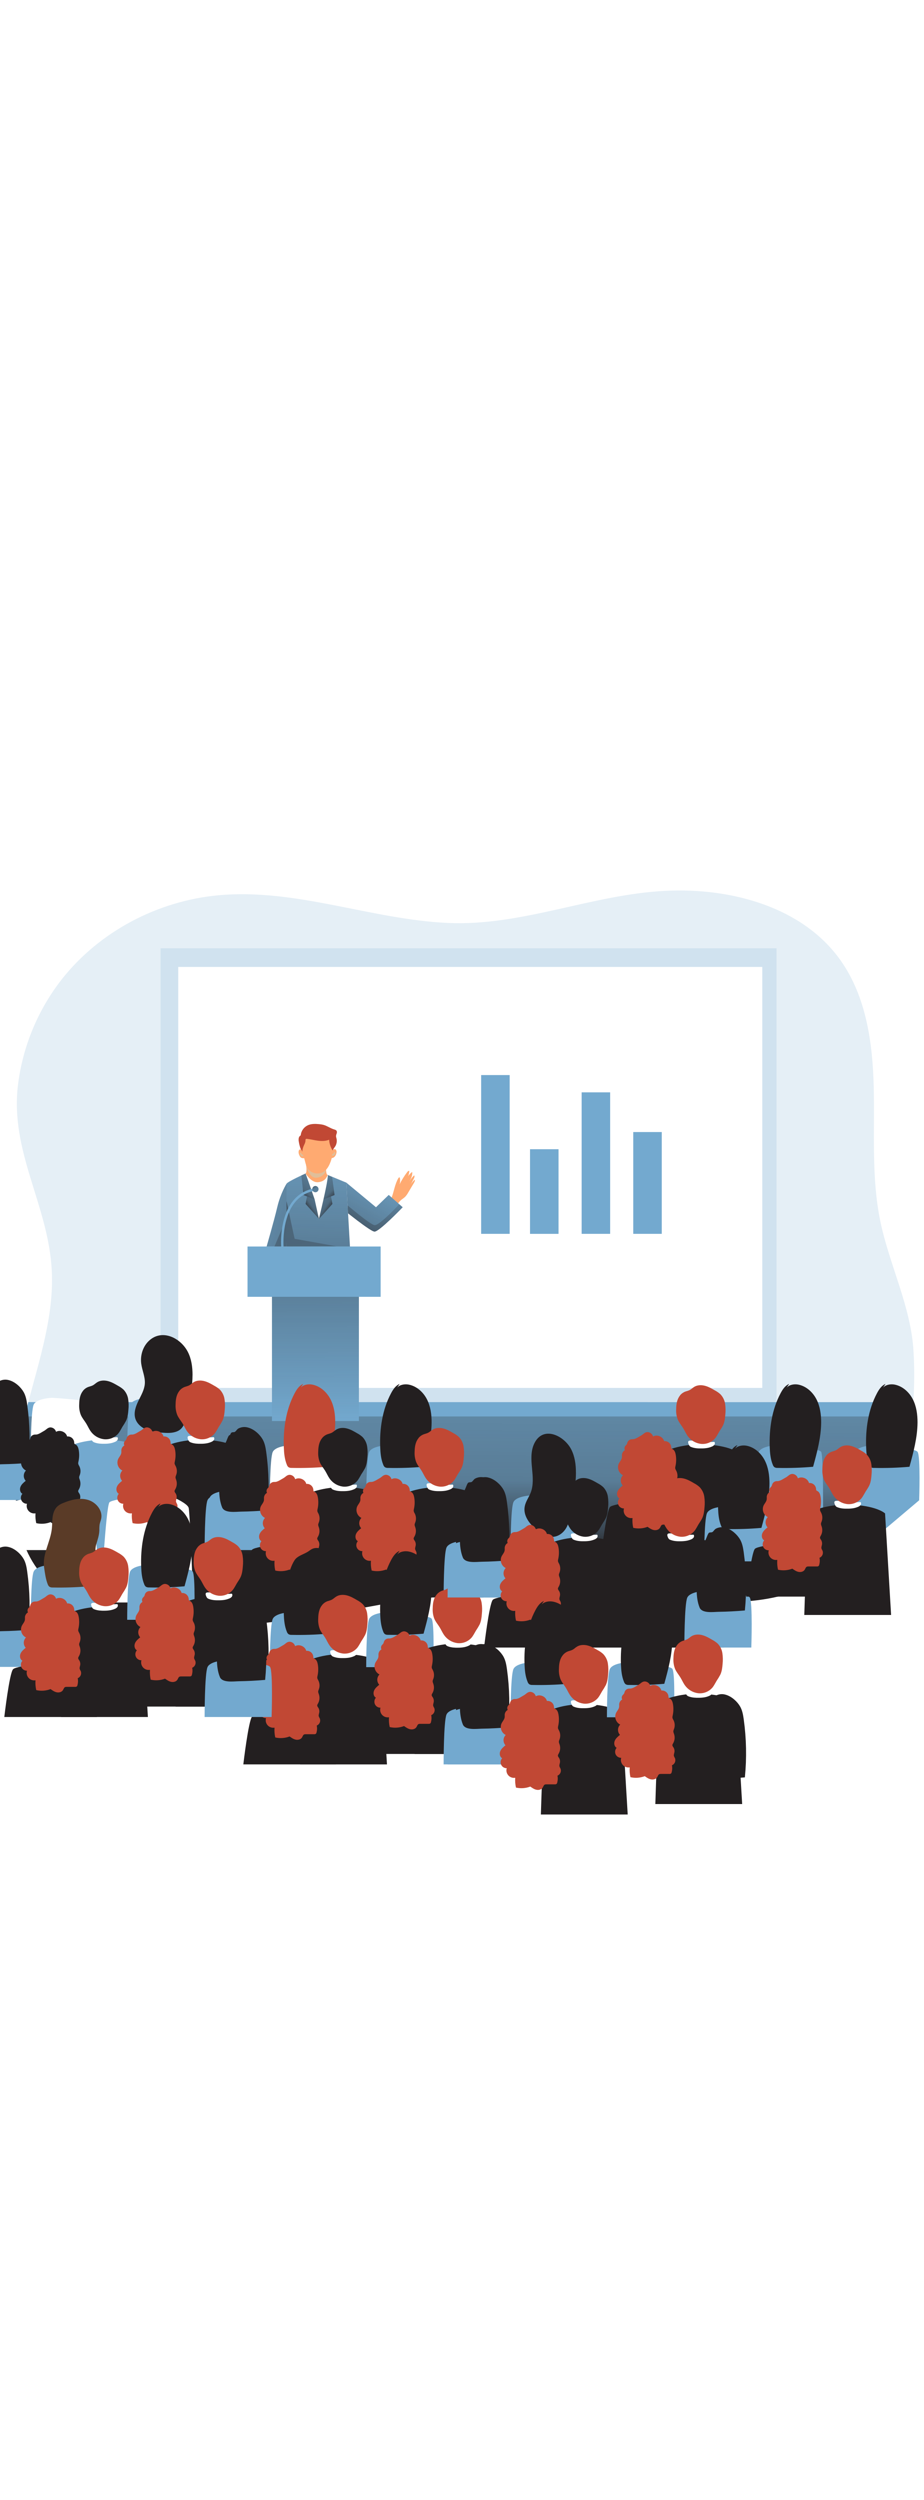 <svg id="_0492_convention" xmlns="http://www.w3.org/2000/svg" xmlns:xlink="http://www.w3.org/1999/xlink" viewBox="0 0 500 500" data-imageid="conference-1" imageName="Conference" class="illustrations_image" style="width: 185px;"><defs><style>.cls-1_conference-1{clip-path:url(#clippath);}.cls-2_conference-1{fill:none;}.cls-2_conference-1,.cls-3_conference-1,.cls-4_conference-1,.cls-5_conference-1,.cls-6_conference-1,.cls-7_conference-1,.cls-8_conference-1,.cls-9_conference-1,.cls-10_conference-1,.cls-11_conference-1,.cls-12_conference-1,.cls-13_conference-1,.cls-14_conference-1,.cls-15_conference-1,.cls-16_conference-1,.cls-17_conference-1,.cls-18_conference-1,.cls-19_conference-1,.cls-20_conference-1,.cls-21_conference-1,.cls-22_conference-1,.cls-23_conference-1{stroke-width:0px;}.cls-3_conference-1{fill:url(#linear-gradient);}.cls-4_conference-1{isolation:isolate;opacity:.18;}.cls-4_conference-1,.cls-23_conference-1{fill:#68e1fd;}.cls-5_conference-1{fill:url(#linear-gradient-11-conference-1);}.cls-6_conference-1{fill:url(#linear-gradient-12-conference-1);}.cls-7_conference-1{fill:url(#linear-gradient-13-conference-1);}.cls-8_conference-1{fill:url(#linear-gradient-10-conference-1);}.cls-9_conference-1{fill:url(#linear-gradient-4-conference-1);}.cls-10_conference-1{fill:url(#linear-gradient-2-conference-1);}.cls-11_conference-1{fill:url(#linear-gradient-3-conference-1);}.cls-12_conference-1{fill:url(#linear-gradient-8-conference-1);}.cls-13_conference-1{fill:url(#linear-gradient-9-conference-1);}.cls-14_conference-1{fill:url(#linear-gradient-7-conference-1);}.cls-15_conference-1{fill:url(#linear-gradient-5-conference-1);}.cls-16_conference-1{fill:url(#linear-gradient-6-conference-1);}.cls-17_conference-1{fill:#5a3b27;}.cls-18_conference-1{fill:#231f20;}.cls-19_conference-1{fill:#e0be99;}.cls-20_conference-1{fill:#c14834;}.cls-21_conference-1{fill:#fff;}.cls-22_conference-1{fill:#ffaa71;}</style><linearGradient id="linear-gradient-conference-1" x1="307.5" y1="2922.32" x2="308.97" y2="3131.78" gradientTransform="translate(-56.57 3335.28) scale(1 -1)" gradientUnits="userSpaceOnUse"><stop offset="0" stop-color="#231f20"/><stop offset=".08" stop-color="#231f20" stop-opacity=".69"/><stop offset=".21" stop-color="#231f20" stop-opacity=".32"/><stop offset="1" stop-color="#231f20" stop-opacity="0"/></linearGradient><linearGradient id="linear-gradient-2-conference-1" x1="307.53" y1="2919.74" x2="308.91" y2="3116.11" xlink:href="#linear-gradient-conference-1"/><linearGradient id="linear-gradient-3-conference-1" x1="201.43" y1="3119.74" x2="201.92" y2="3023.71" gradientTransform="translate(-31 3367.76) scale(1 -1)" xlink:href="#linear-gradient-conference-1"/><linearGradient id="linear-gradient-4-conference-1" x1="227.43" y1="3062.75" x2="230.73" y2="3167.86" gradientTransform="translate(-56.57 3335.28) scale(1 -1)" gradientUnits="userSpaceOnUse"><stop offset="0" stop-color="#231f20"/><stop offset=".08" stop-color="#231f20" stop-opacity=".69"/><stop offset=".21" stop-color="#231f20" stop-opacity=".32"/><stop offset="1" stop-color="#231f20" stop-opacity="0"/></linearGradient><linearGradient id="linear-gradient-5-conference-1" x1="246.76" y1="3090.84" x2="268.99" y2="3134.02" xlink:href="#linear-gradient-conference-1"/><linearGradient id="linear-gradient-6-conference-1" x1="232.7" y1="3095.46" x2="161.23" y2="3118.79" xlink:href="#linear-gradient-conference-1"/><linearGradient id="linear-gradient-7-conference-1" x1="218.55" y1="3114.17" x2="233.5" y2="3129.85" xlink:href="#linear-gradient-conference-1"/><linearGradient id="linear-gradient-8-conference-1" x1="197.25" y1="3138.37" x2="212.04" y2="3148.65" gradientTransform="translate(-31 3367.76) scale(1 -1)" xlink:href="#linear-gradient-conference-1"/><linearGradient id="linear-gradient-9-conference-1" x1="1477.91" y1="3113.18" x2="1494.57" y2="3130.66" gradientTransform="translate(1660.48 3335.28) rotate(-180)" xlink:href="#linear-gradient-conference-1"/><linearGradient id="linear-gradient-10-conference-1" x1="1481.48" y1="3105.89" x2="1496.27" y2="3116.18" gradientTransform="translate(1660.48 3335.28) rotate(-180)" xlink:href="#linear-gradient-conference-1"/><linearGradient id="linear-gradient-11-conference-1" x1="191.51" y1="3156.25" x2="204" y2="3060.95" gradientTransform="translate(-31 3367.76) scale(1 -1)" xlink:href="#linear-gradient-conference-1"/><linearGradient id="linear-gradient-12-conference-1" x1="248.64" y1="3087.75" x2="270.87" y2="3130.74" xlink:href="#linear-gradient-conference-1"/><linearGradient id="linear-gradient-13-conference-1" x1="200.31" y1="3154.12" x2="206.13" y2="3139.3" gradientTransform="translate(-31 3367.76) scale(1 -1)" xlink:href="#linear-gradient-conference-1"/><clipPath id="clippath_conference-1"><path class="cls-2_conference-1" d="M9.82,161.66c-4.83,36.84,16.48,65.6,18.22,101.4,1.38,28.57-9.71,56.03-15.87,83.95s-6.28,60.35,13.09,81.38c11.23,12.2,27.44,18.65,43.65,22.25,60.93,13.59,122.17-7.51,182.24-15.93,30.65-4.3,59.34-2.86,89.88,1.19,30.22,3.99,62.34,10.28,91.62-1.71,22.22-9.13,39.6-28.1,49.6-49.95,11.02-24.07,13.57-51.42,12.11-77.62-1.36-24.26-13.06-46.66-17.98-70.45-4.88-23.61-2.97-48.01-3.54-72.11-.56-24.1-4.05-49.27-18.02-68.93-20.49-28.85-59.2-39.25-94.55-37.52-40.14,1.94-77.92,19.22-117.98,17.34-41.74-1.92-82.03-18.82-124.17-14.94-32.71,3.02-64.16,19.44-84.55,45.21-12.84,16.34-21.05,35.84-23.77,56.45Z"/></clipPath></defs><g id="background_conference-1"><g id="background-2_conference-1"><path class="cls-4_conference-1 targetColor" d="M494.22,332.27c-1.19,17.32-4.79,34.47-12,50.22-10,21.86-27.38,40.87-49.6,49.96-29.27,12-61.39,5.71-91.61,1.71-30.55-4.03-59.24-5.47-89.88-1.19-60.07,8.43-121.3,29.52-182.24,15.94-16.2-3.61-32.41-10.05-43.65-22.25-19.37-21.03-19.26-53.46-13.09-81.39.97-4.36,2.04-8.68,3.17-13.02,6.16-23.48,13.89-46.82,12.7-70.93-1.73-35.78-23.03-64.53-18.19-101.38,2.71-20.6,10.91-40.1,23.75-56.43,20.4-25.77,51.84-42.21,84.56-45.24,42.13-3.87,82.42,13.04,124.14,14.96,40.08,1.86,77.85-15.41,117.98-17.37,35.34-1.72,74.05,8.67,94.54,37.52,13.96,19.65,17.46,44.82,18.01,68.92s-1.33,48.5,3.54,72.11c4.92,23.81,16.63,46.2,17.98,70.45.54,9.12.5,18.27-.12,27.39Z" style="fill: rgb(115, 169, 207);"/></g><path class="cls-23_conference-1 targetColor" d="M494.22,332.27c-1.19,17.32-4.79,34.47-12,50.22-10,21.86-27.38,40.87-49.6,49.96-29.27,12-61.39,5.71-91.61,1.71-30.55-4.03-59.24-5.47-89.88-1.19-60.07,8.43-121.3,29.52-182.24,15.94-16.2-3.61-32.41-10.05-43.65-22.25-19.37-21.03-19.26-53.46-13.09-81.39.97-4.36,2.04-8.68,3.17-13.02l478.89.02Z" style="fill: rgb(115, 169, 207);"/><path class="cls-3_conference-1" d="M494.22,332.27c-1.19,17.32-4.79,34.47-12,50.22-10,21.86-27.38,40.87-49.6,49.96-29.27,12-61.39,5.71-91.61,1.71-30.55-4.03-59.24-5.47-89.88-1.19-60.07,8.43-121.3,29.52-182.24,15.94-16.2-3.61-32.41-10.05-43.65-22.25-19.37-21.03-19.26-53.46-13.09-81.39.97-4.36,2.04-8.68,3.17-13.02l478.89.02Z"/><path class="cls-10_conference-1" d="M494.22,340.01c-1.19,16.21-4.79,32.26-12,47.01-10,20.46-27.38,38.24-49.6,46.77-29.27,11.23-61.39,5.34-91.61,1.59-30.55-3.77-59.24-5.12-89.88-1.1-60.07,7.89-121.3,27.64-182.24,14.92-16.2-3.38-32.41-9.41-43.65-20.83-19.37-19.69-19.26-50.05-13.09-76.19.97-4.07,2.04-8.12,3.17-12.18h478.89Z"/></g><g id="data_graphic_conference-1"><rect class="cls-4_conference-1 targetColor" x="86.91" y="86.94" width="333.3" height="245.35" style="fill: rgb(115, 169, 207);"/><rect class="cls-21_conference-1" x="96.46" y="97.01" width="316.03" height="227.56"/><rect class="cls-23_conference-1 targetColor" x="260.36" y="155.46" width="15.43" height="85.83" style="fill: rgb(115, 169, 207);"/><rect class="cls-23_conference-1 targetColor" x="286.81" y="195.55" width="15.43" height="45.75" style="fill: rgb(115, 169, 207);"/><rect class="cls-23_conference-1 targetColor" x="342.67" y="186.26" width="15.43" height="55.03" style="fill: rgb(115, 169, 207);"/><rect class="cls-23_conference-1 targetColor" x="314.74" y="164.8" width="15.43" height="76.49" style="fill: rgb(115, 169, 207);"/></g><g id="character_conference-1"><rect class="cls-23_conference-1 targetColor" x="147.17" y="256.25" width="47.04" height="86.21" style="fill: rgb(115, 169, 207);"/><rect class="cls-11_conference-1" x="147.17" y="256.25" width="47.04" height="86.21"/><rect class="cls-23_conference-1 targetColor" x="133.94" y="248.14" width="72.03" height="27.19" style="fill: rgb(115, 169, 207);"/><path class="cls-23_conference-1 targetColor" d="M165.36,208.67s-9.74,4.39-10.32,5.56,0,33.94,0,33.94h34.32l-1.98-34.55-10.02-4.15-12-.79Z" style="fill: rgb(115, 169, 207);"/><path class="cls-9_conference-1" d="M189.37,248.14h-34.32s-.58-32.78,0-33.95,10.32-5.53,10.32-5.53l12,.79,10.04,4.11.95,16.59,1.02,17.99Z"/><path class="cls-21_conference-1" d="M165.36,208.67l4.9,14,2.28,10.66s4.61-18.35,4.9-23.78l-12.08-.87Z"/><path class="cls-22_conference-1" d="M165.61,204s.7,3.69-.24,4.66c0,0,3.03,5.11,6.78,4.72,4.24-.45,4.76-3.29,5.22-3.9,0,0-.98.33-.94-3.9s-10.81-1.58-10.81-1.58Z"/><path class="cls-19_conference-1" d="M165.61,204s1.39,7.38,5.75,6.94c2.45-.15,4.52-1.9,5.07-4.29l-10.83-2.65Z"/><path class="cls-22_conference-1" d="M165.22,202.72c.26,1.18.72,2.3,1.36,3.33,1.79,2.62,5.86,3.42,8.56,1.69,1.5-.97,2.5-2.53,3.23-4.13,1.58-3.48,2.11-7.34,1.52-11.11-.23-1.44-.65-2.92-1.62-4.04-1.59-1.84-4.31-2.32-6.78-2.19-2.21.12-4.5.67-6.17,2.08-1.83,1.61-2.62,4.1-2.07,6.48.64,2.64,1.25,5.3,1.97,7.89Z"/><path class="cls-22_conference-1" d="M215.56,211.16c.16-.25.48-.53.71-.34.08.09.13.21.14.33.19,1.14.12,2.32-.22,3.43,1.18-2.36,2.58-4.6,4.17-6.7.28-.37.73-.79,1.14-.57-.14,1.74-.75,3.41-1.75,4.84.7-1.71,1.83-3.2,3.29-4.35.29,1.83-.64,3.61-1.55,5.23.7-1.25,1.59-2.39,2.63-3.38.4.57.07,1.33-.25,1.94l-1.73,3.25c.6-1.07,1.37-2.03,2.28-2.85.25.54-.06,1.15-.36,1.66l-3.15,5.29c-.45.84-1.01,1.62-1.66,2.32-.79.79-1.81,1.31-2.6,2.1-1.45,1.44-2.25,3.54-4.46,1.94-1.22-.89-.95-1.93-.44-3.17,1.46-3.61,1.85-7.61,3.83-10.98Z"/><path class="cls-22_conference-1" d="M163.32,195.77c-.48-.21-1.11-.22-1.44.18-.11.14-.19.31-.23.49-.25.98.1,2.03.6,2.91.13.25.3.47.51.66.43.28.93.42,1.44.4.11.02.23,0,.34-.03.09-.04.17-.1.23-.18.33-.41.47-.94.4-1.46-.12-1.15-.79-2.49-1.86-2.96Z"/><path class="cls-22_conference-1" d="M180.26,200.17c-.48.21-1.11.22-1.44-.18-.11-.15-.19-.31-.23-.49-.25-.98.1-2.02.6-2.91.13-.25.3-.47.51-.65.43-.28.93-.42,1.44-.4.11-.02.23,0,.34.03.09.04.17.1.23.18.33.41.47.94.4,1.46-.1,1.15-.77,2.49-1.86,2.97Z"/><path class="cls-20_conference-1" d="M161.66,191.34c-.11-.6-.11-1.22,0-1.83.12-.61.5-1.14,1.05-1.44.22-2.31,1.61-4.35,3.69-5.39,1.91-.94,4.15-.9,6.27-.69.85.07,1.69.21,2.51.43,1.92.56,3.57,1.8,5.48,2.38.57.17,1.22.34,1.51.86.19.45.19.95,0,1.4-.18.44-.3.91-.35,1.39.03.41.12.82.25,1.21.37,1.47.13,3.03-.65,4.33-.47.76-1.12,1.41-1.43,2.25-1.12-1.75-1.78-3.76-1.9-5.83-1.86.79-3.97.79-5.98.54-2.01-.25-3.97-.79-5.99-1.01-.25-.06-.51,0-.7.16-.11.19-.15.41-.11.62.03,1.17-.63,2.21-1.08,3.29-.4.98-.62,2.03-.65,3.1-.02-.46-.22-.9-.55-1.22-.25-.34-.44-.72-.55-1.13-.37-1.11-.64-2.26-.81-3.42Z"/><path class="cls-23_conference-1 targetColor" d="M217.91,226.92s-12.77,13.31-15.26,13.16c-.44-.07-.86-.23-1.24-.46-.21-.1-.4-.22-.64-.35-.75-.43-1.62-1.01-2.57-1.67-.3-.2-.63-.42-.94-.65l-.77-.55c-.63-.46-1.27-.92-1.92-1.42l-1.08-.79c-.06-.05-.13-.1-.19-.15-1.36-1.03-2.7-2.08-3.92-3.03-.37-.29-.7-.56-1.04-.82l-.95-16.59,16.07,13.32,6.9-6.67,7.56,6.67Z" style="fill: rgb(115, 169, 207);"/><path class="cls-15_conference-1" d="M217.91,226.92l-.03.04c-.65.67-12.8,13.27-15.23,13.12-.44-.07-.86-.23-1.24-.46-.21-.1-.4-.22-.64-.35-.75-.43-1.62-1.01-2.57-1.67-.3-.21-.62-.43-.94-.65l-.77-.55c-.63-.46-1.27-.92-1.92-1.42l-1.08-.79c-.06-.05-.13-.1-.19-.15-1.36-1.03-2.7-2.08-3.92-3.03-.37-.29-.7-.56-1.04-.82l-.25-4.29-.71-12.3,16.07,13.33,6.9-6.67,5.69,5.02,1.86,1.64Z"/><path class="cls-23_conference-1 targetColor" d="M155.05,214.22s-3.2,4.98-5.01,12.63c-1.81,7.66-5.77,21.28-5.77,21.28h10.77l.02-33.92Z" style="fill: rgb(115, 169, 207);"/><path class="cls-16_conference-1" d="M155.05,214.22s-3.2,4.98-5.01,12.63c-1.81,7.66-5.77,21.28-5.77,21.28h10.77l.02-33.92Z"/><path class="cls-19_conference-1" d="M162.4,198.35c.14.36.37.67.67.91.27.22.65.25.94.06.05-.04.09-.11.1-.17.02-.1,0-.2-.04-.28l-.07-.18c-.02-.05-.04-.1-.07-.15-.13-.16-.4-.14-.56-.24s-.26-.36-.36-.54c-.07-.17-.24-.29-.42-.29-.18.03-.31.18-.32.37,0,.18.04.37.13.53Z"/><path class="cls-19_conference-1" d="M181.38,197.98c-.14.36-.37.67-.67.91-.27.22-.65.25-.94.06-.05-.04-.09-.09-.12-.15-.02-.1,0-.19.04-.28l.07-.18c.02-.05.04-.1.07-.15.13-.16.4-.14.56-.24s.26-.36.36-.54c.07-.17.24-.29.42-.29.18.03.31.18.32.37,0,.18-.03.35-.12.5Z"/><path class="cls-14_conference-1" d="M165.36,208.67l-2.29,1.06,1.15,10.58,6.04,2.36s-2.54-7.78-4.9-14Z"/><polygon class="cls-12_conference-1" points="166.14 221.05 165.36 225.11 172.71 233.32 170.26 222.66 166.14 221.05"/><path class="cls-13_conference-1" d="M177.44,209.54l2.29,1.06,1.31,9.71-6.04,2.36s2.37-9.8,2.45-13.12Z"/><polygon class="cls-8_conference-1" points="179.11 221.05 179.89 225.11 172.55 233.32 174.99 222.66 179.11 221.05"/><polygon class="cls-5_conference-1" points="182.08 248.02 159.42 243.97 155.05 223.64 155.05 232.69 148.52 248.14 182.08 248.02"/><path class="cls-6_conference-1" d="M217.91,226.92l-.03.04c-.65.67-12.8,13.27-15.23,13.12-.44-.07-.86-.23-1.24-.46-.21-.1-.4-.22-.64-.35-.75-.43-1.62-1.01-2.57-1.67-.3-.21-.62-.43-.94-.65l-.77-.55c-.63-.46-1.27-.92-1.92-1.42l-1.08-.79c-.06-.05-.13-.1-.19-.15-1.36-1.03-2.7-2.08-3.92-3.03-.37-.29-.7-.56-1.04-.82l-.25-4.29s11.97,10.23,14.55,10.69,13.39-11.28,13.39-11.28l1.88,1.62Z"/><path class="cls-23_conference-1 targetColor" d="M152.15,248.2c-.02-.27-2.07-27.57,17.67-31.44l.25,1.28c-18.6,3.65-16.65,29.79-16.63,30.05l-1.3.11Z" style="fill: rgb(115, 169, 207);"/><circle class="cls-23_conference-1 targetColor" cx="170.68" cy="217.13" r="1.69" style="fill: rgb(115, 169, 207);"/><circle class="cls-7_conference-1" cx="170.68" cy="217.13" r="1.69"/></g><g id="audiences_conference-1"><g class="cls-1_conference-1"><path class="cls-23_conference-1 targetColor" d="M-5.77,354.48s-8.45.24-10.04,3.67-1.59,27.01-1.59,27.01H18.86s.83-24.85-.87-27.13-23.76-3.55-23.76-3.55Z" style="fill: rgb(115, 169, 207);"/><path class="cls-18_conference-1" d="M4.9,320.4c-1.73-.52-3.59-.35-5.19.48-.86.46-1.19,1.35-1.92,1.83-.6.4-1.61-.07-2.1.65-.58.84-.96,2.23-1.42,3.17-.58,1.22-1.11,2.46-1.59,3.73-.95,2.54-1.69,5.14-2.23,7.79-1.04,5.27-1.46,10.65-1.23,16.03.12,3.22.42,6.5,1.65,9.48,1.33,3.26,7.52,2.32,10.24,2.28,4.76-.08,9.51-.32,14.25-.73,1.04-10.46.83-21.01-.63-31.42-.32-2.31-.73-4.67-1.85-6.72-1.54-2.77-4.64-5.66-7.98-6.57Z"/><path class="cls-21_conference-1" d="M28.29,329.92s-8.45.24-10.05,3.67c-1.6,3.43-1.59,26.09-1.59,26.09h36.26s.83-23.93-.87-26.21c-1.7-2.29-23.76-3.55-23.76-3.55Z"/><path class="cls-23_conference-1 targetColor" d="M33.06,412.23s1.59-53.08,2.82-54.89,11.51-5.54,24.28-4.63c12.78.9,16.6,4.63,16.6,4.63l3.27,54.89h-46.98Z" style="fill: rgb(115, 169, 207);"/><path class="cls-21_conference-1" d="M42.76,384.21s6.42,2.92,7.14,5.12c.72,2.2,2.54,22.9,2.54,22.9H2.33s2.75-23.81,4.76-25.84c2.01-2.04,25.02-4.71,35.67-2.18Z"/><path class="cls-18_conference-1" d="M19.83,349.76c-.4.06-.83,0-1.23.06-.99.13-1.82.81-2.15,1.75-.08.33-.18.65-.32.95-.23.3-.47.57-.75.83-.54.66-.64,1.58-.25,2.34-.96.54-1.58,1.52-1.64,2.62,0,.4.05.84,0,1.25-.12,1.31-1.19,2.3-1.74,3.49-.98,2.35.02,5.06,2.3,6.19-1.53,1.52-1.58,3.97-.13,5.56-1.12.91-2.28,1.88-2.83,3.21s-.25,3.13,1.04,3.79c-1.2,1.32-1.1,3.37.23,4.57.61.55,1.41.85,2.24.84-.64,2.15.59,4.41,2.74,5.05.61.18,1.24.22,1.87.11-.13,1.78,0,3.57.4,5.31,2.58.59,5.28.4,7.75-.55,1.02.73,2.09,1.47,3.31,1.73s2.68-.07,3.36-1.12c.4-.59.55-1.4,1.19-1.69.28-.1.57-.14.87-.12h4.5c.33.04.66-.04.94-.21.21-.2.35-.47.4-.75.33-1.21.38-2.49.13-3.72,1.51-.61,2.24-2.33,1.63-3.84,0-.01-.01-.02-.02-.04-.22-.36-.41-.75-.55-1.15-.16-.67.15-1.35.28-2.02.16-.94-.05-1.92-.58-2.71-.24-.27-.41-.6-.51-.94-.07-.46.22-.88.45-1.29.82-1.47.99-3.22.47-4.82-.19-.56-.46-1.13-.4-1.71.07-.35.18-.7.33-1.02.62-1.61.51-3.4-.29-4.93-.26-.38-.44-.81-.55-1.25-.02-.38.02-.77.13-1.14.46-2.05.52-4.18.15-6.25-.21-1.16-.64-2.43-1.7-2.97-.23-.08-.44-.22-.6-.4-.12-.23-.17-.49-.14-.75-.14-1.91-1.8-3.35-3.71-3.2-.04,0-.08,0-.12.01-.61-2.44-3.83-3.79-6-2.52-.34-1.29-1.45-2.24-2.78-2.38-1.63-.13-2.48,1.21-3.65,1.84s-2.77,1.81-4.08,2Z"/><path class="cls-21_conference-1" d="M49.53,350.81c.17-.16.39-.25.62-.27,1.31-.19,2.61.21,3.9.47,3.02.59,6.14.37,9.22.2.08-.01.16,0,.23.03.08.04.15.12.18.21.2.51.09,1.09-.28,1.49-.37.39-.82.69-1.33.87-.75.32-1.54.55-2.35.7-1,.17-2.02.26-3.04.26-1.88.04-3.83-.05-5.6-.73-.52-.15-.95-.49-1.22-.95-.3-.55-.85-1.73-.35-2.28Z"/><path class="cls-18_conference-1" d="M45.01,326.04c-.4.48-.74,1-1.01,1.56-.92,1.88-1.13,4.04-1.16,6.13-.08,1.81.21,3.63.85,5.33.71,1.74,1.9,3.06,2.89,4.65.85,1.36,1.47,2.86,2.38,4.17,1.67,2.43,4.29,4.04,7.22,4.42,2.93.34,5.84-.79,7.78-3.02.92-1.11,1.54-2.44,2.28-3.68.73-1.07,1.4-2.18,2.01-3.32.85-1.81,1.08-3.83,1.23-5.82.21-1.94.16-3.89-.12-5.82-.29-1.94-1.18-3.74-2.54-5.16-.88-.79-1.86-1.47-2.91-2.03-1.75-1.02-3.53-2.06-5.5-2.56s-4.17-.43-5.87.67c-.73.47-1.37,1.08-2.12,1.53s-1.64.62-2.5.92c-1.14.39-2.15,1.09-2.92,2.02Z"/><path class="cls-23_conference-1 targetColor" d="M80.45,329.92s-8.45.24-10.04,3.67-1.59,26.09-1.59,26.09h36.26s.83-23.93-.87-26.21-23.76-3.55-23.76-3.55Z" style="fill: rgb(115, 169, 207);"/><path class="cls-18_conference-1" d="M104.19,317.6c0-4.28-.58-8.65-2.53-12.46-3.95-7.72-14.2-12.75-21.27-5.83-3.15,3.09-4.54,7.76-3.97,12.13.47,3.62,2.18,7.09,1.96,10.75-.2,3.33-1.98,6.31-3.44,9.3s-2.69,6.41-1.73,9.6c.84,2.78,3.21,4.84,5.86,5.97,2.65,1.13,5.56,1.46,8.43,1.69,2.94.24,6.02.4,8.69-.86,4.64-2.17,4.15-8.01,5.23-12.28,1.51-5.91,2.76-11.9,2.76-18.01Z"/><path class="cls-18_conference-1" d="M85.23,412.23s1.59-53.08,2.83-54.89,11.51-5.54,24.28-4.63c12.77.9,16.6,4.63,16.6,4.63l3.28,54.89h-46.99Z"/><path class="cls-21_conference-1" d="M94.93,384.21s6.42,2.92,7.14,5.12,2.53,51.24,2.53,51.24h-50.11s2.76-52.16,4.76-54.18,25.02-4.71,35.67-2.18Z"/><path class="cls-20_conference-1" d="M72,349.76c-.4.06-.83,0-1.24.06-.99.14-1.81.81-2.15,1.75-.07.33-.18.65-.32.95-.22.3-.47.57-.75.83-.54.66-.64,1.58-.25,2.34-.96.53-1.58,1.52-1.63,2.62,0,.4.04.84,0,1.25-.12,1.31-1.19,2.3-1.74,3.49-.99,2.35.02,5.06,2.29,6.19-1.53,1.52-1.58,3.97-.13,5.56-1.12.91-2.28,1.88-2.83,3.21s-.24,3.13,1.04,3.79c-1.2,1.32-1.11,3.36.21,4.56.61.56,1.42.86,2.25.84-.64,2.15.59,4.41,2.74,5.05.61.18,1.24.22,1.87.11-.13,1.78,0,3.57.4,5.31,2.58.59,5.28.4,7.75-.55,1.03.73,2.09,1.47,3.32,1.73s2.67-.07,3.36-1.12c.4-.59.55-1.4,1.19-1.69.28-.1.57-.14.86-.12h4.5c.33.04.66-.04.95-.21.21-.2.35-.47.4-.75.33-1.21.38-2.49.13-3.72,1.51-.61,2.24-2.33,1.63-3.84,0-.01-.01-.02-.02-.04-.22-.36-.4-.75-.55-1.15-.16-.67.15-1.35.27-2.02.17-.94-.04-1.92-.58-2.71-.24-.27-.42-.59-.51-.94-.07-.46.22-.88.45-1.29.82-1.47.99-3.22.47-4.82-.19-.56-.46-1.13-.4-1.71.07-.35.18-.7.33-1.02.62-1.61.51-3.4-.29-4.93-.25-.38-.44-.81-.55-1.25-.02-.38.02-.77.13-1.14.46-2.05.52-4.18.15-6.25-.21-1.16-.64-2.43-1.69-2.97-.23-.08-.44-.22-.61-.4-.12-.23-.16-.49-.14-.75-.14-1.91-1.79-3.34-3.7-3.21-.04,0-.09,0-.13.01-.62-2.44-3.84-3.79-6.01-2.52-.34-1.29-1.45-2.24-2.78-2.38-1.63-.13-2.47,1.21-3.65,1.84s-2.76,1.81-4.07,2Z"/><path class="cls-21_conference-1" d="M101.71,350.81c.17-.16.39-.25.62-.27,1.3-.19,2.61.21,3.9.47,3.02.59,6.14.37,9.21.2.08-.01.16,0,.23.03.09.04.15.12.19.21.2.51.09,1.09-.28,1.49-.37.39-.83.69-1.33.87-.75.32-1.54.55-2.34.7-1,.17-2.02.26-3.04.26-1.88.04-3.83-.05-5.6-.73-.51-.15-.95-.49-1.22-.95-.29-.55-.85-1.73-.35-2.28Z"/><path class="cls-20_conference-1" d="M97.18,326.04c-.4.48-.74,1-1.01,1.56-.92,1.88-1.14,4.04-1.16,6.13-.08,1.81.21,3.63.85,5.33.71,1.74,1.9,3.06,2.89,4.65.85,1.36,1.47,2.86,2.38,4.17,1.66,2.43,4.28,4.03,7.2,4.42,2.93.34,5.84-.79,7.78-3.02.92-1.11,1.54-2.44,2.29-3.68.72-1.07,1.38-2.18,1.98-3.32.85-1.81,1.08-3.83,1.23-5.82.21-1.94.17-3.89-.12-5.82-.29-1.94-1.18-3.74-2.54-5.16-.88-.79-1.86-1.47-2.91-2.03-1.75-1.02-3.53-2.06-5.49-2.56s-4.17-.43-5.87.67c-.73.47-1.37,1.08-2.11,1.53s-1.64.62-2.5.92c-1.13.4-2.13,1.1-2.89,2.02Z"/><path class="cls-23_conference-1 targetColor" d="M122.35,381.55s-8.45.24-10.04,3.67-1.59,27.01-1.59,27.01h36.25s.83-24.85-.87-27.13-23.75-3.55-23.75-3.55Z" style="fill: rgb(115, 169, 207);"/><path class="cls-18_conference-1" d="M133.01,347.47c-1.73-.52-3.59-.35-5.19.48-.86.46-1.21,1.34-1.92,1.83-.6.4-1.61-.07-2.1.65-.58.84-.96,2.23-1.42,3.17-.58,1.22-1.11,2.46-1.59,3.73-.95,2.54-1.69,5.14-2.23,7.79-1.04,5.27-1.46,10.65-1.23,16.02.12,3.23.42,6.5,1.65,9.48,1.33,3.26,7.52,2.32,10.24,2.28,4.76-.08,9.51-.32,14.25-.73,1.04-10.46.83-21.01-.63-31.42-.32-2.31-.73-4.67-1.85-6.72-1.53-2.77-4.65-5.66-7.98-6.57Z"/><path class="cls-23_conference-1 targetColor" d="M123.58,380.09s-8.45.25-10.05,3.67c-1.6,3.43-1.59,27.01-1.59,27.01h36.25s.83-24.85-.87-27.13-23.75-3.55-23.75-3.55Z" style="fill: rgb(115, 169, 207);"/><path class="cls-18_conference-1" d="M134.24,346.01c-1.73-.52-3.59-.35-5.19.48-.86.46-1.19,1.34-1.92,1.83-.59.4-1.61-.06-2.1.65-.57.84-.96,2.23-1.42,3.17-.58,1.22-1.11,2.46-1.59,3.73-.94,2.54-1.69,5.14-2.23,7.79-1.04,5.27-1.46,10.65-1.23,16.03.11,3.22.42,6.5,1.64,9.48,1.34,3.26,7.52,2.32,10.24,2.28,4.76-.07,9.51-.32,14.25-.73,1.04-10.46.83-21.01-.62-31.42-.33-2.32-.73-4.67-1.85-6.72-1.52-2.77-4.63-5.66-7.98-6.57Z"/><path class="cls-21_conference-1" d="M157.63,355.54s-8.45.25-10.04,3.67-1.59,26.09-1.59,26.09h36.26s.83-23.93-.87-26.21-23.76-3.55-23.76-3.55Z"/><path class="cls-20_conference-1" d="M164.07,322.41c-2.14.9-3.53,2.98-4.62,5.03-4.71,8.86-6.23,19.15-5.87,29.18.11,3.23.42,6.5,1.64,9.48.17.53.49,1,.92,1.35.52.28,1.1.41,1.69.37,6.41.14,12.82-.07,19.2-.62,2.15-7.86,4.31-15.83,4.36-23.98.02-4.28-.58-8.65-2.53-12.46-1.95-3.81-5.41-7.01-9.6-7.92-2.73-.6-6.11.13-7.28,2.68"/><path class="cls-18_conference-1" d="M162.41,437.85s1.59-53.08,2.83-54.89c1.24-1.81,11.51-5.53,24.28-4.63,12.77.9,16.6,4.63,16.6,4.63l3.28,54.89h-46.99Z"/><path class="cls-18_conference-1" d="M172.11,409.82s6.42,2.92,7.14,5.12c.72,2.2,2.53,22.9,2.53,22.9h-50.11s2.78-23.81,4.76-25.84,25.02-4.73,35.67-2.18Z"/><path class="cls-20_conference-1" d="M149.18,375.38c-.4.06-.83,0-1.24.06-.99.13-1.81.81-2.14,1.75-.08.33-.18.65-.33.95-.22.3-.47.57-.75.83-.54.66-.64,1.58-.25,2.34-.96.54-1.57,1.52-1.63,2.62-.02.42.04.84,0,1.26-.12,1.3-1.19,2.3-1.74,3.48-.99,2.35.02,5.06,2.3,6.19-1.53,1.52-1.59,3.97-.13,5.56-1.12.91-2.28,1.88-2.83,3.21s-.24,3.14,1.04,3.79c-1.2,1.32-1.1,3.37.22,4.57.61.56,1.42.86,2.25.84-.64,2.15.58,4.41,2.73,5.05.61.18,1.25.22,1.87.11-.13,1.78,0,3.57.4,5.31,2.58.59,5.28.4,7.75-.54,1.03.72,2.09,1.46,3.32,1.73s2.67-.07,3.36-1.12c.4-.59.55-1.4,1.19-1.69.28-.1.57-.14.86-.12h4.5c.33.04.66-.04.95-.21.21-.2.35-.46.4-.75.33-1.21.38-2.49.13-3.73,1.51-.61,2.24-2.33,1.63-3.84,0-.01,0-.02-.01-.03-.22-.36-.4-.74-.55-1.14-.16-.67.15-1.35.27-2.02.17-.94-.04-1.92-.58-2.71-.24-.27-.41-.59-.51-.94-.07-.46.22-.89.45-1.29.82-1.47.99-3.22.47-4.82-.19-.56-.46-1.13-.4-1.72.07-.35.18-.7.33-1.02.63-1.6.54-3.4-.25-4.93-.25-.38-.44-.81-.54-1.26-.02-.38.02-.77.13-1.14.46-2.05.52-4.17.15-6.25-.2-1.17-.64-2.44-1.69-2.97-.23-.08-.44-.22-.6-.4-.12-.23-.17-.49-.14-.75-.15-1.91-1.83-3.34-3.74-3.18-.03,0-.06,0-.09,0-.62-2.44-3.84-3.79-6.01-2.52-.34-1.29-1.45-2.24-2.78-2.38-1.63-.13-2.47,1.21-3.65,1.84s-2.79,1.79-4.1,1.98Z"/><path class="cls-21_conference-1" d="M178.88,376.42c.17-.16.39-.25.62-.26,1.31-.19,2.61.21,3.9.46,3.02.6,6.14.37,9.21.21.08-.01.16,0,.23.02.08.05.15.12.19.21.2.51.09,1.09-.28,1.49-.37.39-.83.69-1.33.87-.75.32-1.54.55-2.34.7-1,.17-2.02.26-3.04.26-1.88.04-3.83-.04-5.6-.73-.51-.15-.95-.49-1.22-.95-.3-.55-.84-1.72-.35-2.28Z"/><path class="cls-18_conference-1" d="M174.35,351.66c-.4.48-.74,1-1.01,1.56-.92,1.89-1.13,4.04-1.16,6.13-.08,1.81.21,3.63.85,5.33.71,1.74,1.9,3.06,2.89,4.65.85,1.36,1.47,2.86,2.38,4.18,1.67,2.42,4.28,4.02,7.19,4.4,2.93.34,5.84-.79,7.78-3.02.92-1.11,1.54-2.44,2.29-3.68.73-1.07,1.4-2.18,2.01-3.32.85-1.81,1.08-3.83,1.23-5.82.21-1.94.16-3.89-.12-5.82-.29-1.94-1.18-3.74-2.54-5.16-.88-.79-1.86-1.48-2.91-2.03-1.75-1.02-3.53-2.06-5.49-2.56s-4.17-.43-5.87.67c-.73.47-1.37,1.08-2.12,1.52s-1.64.62-2.5.92c-1.13.4-2.14,1.11-2.9,2.04Z"/><path class="cls-23_conference-1 targetColor" d="M209.8,355.54s-8.45.25-10.05,3.67c-1.6,3.43-1.59,26.09-1.59,26.09h36.26s.83-23.93-.87-26.21-23.76-3.55-23.76-3.55Z" style="fill: rgb(115, 169, 207);"/><path class="cls-18_conference-1" d="M216.24,322.41c-2.14.9-3.53,2.98-4.62,5.03-4.71,8.86-6.23,19.15-5.88,29.18.11,3.23.42,6.5,1.64,9.48.17.53.49,1,.92,1.35.52.28,1.1.41,1.69.37,6.41.14,12.82-.07,19.21-.62,2.14-7.86,4.31-15.83,4.36-23.98.02-4.28-.58-8.65-2.52-12.46s-5.43-7.01-9.6-7.92c-2.73-.6-6.11.13-7.28,2.68"/><path class="cls-23_conference-1 targetColor" d="M420.58,355.54s-8.45.25-10.05,3.67-1.59,56.43-1.59,56.43h36.26s.83-54.27-.87-56.55-23.76-3.55-23.76-3.55Z" style="fill: rgb(115, 169, 207);"/><path class="cls-18_conference-1" d="M427.02,322.41c-2.14.9-3.53,2.98-4.62,5.03-4.71,8.86-6.23,19.15-5.88,29.18.12,3.23.42,6.5,1.65,9.48.17.53.49,1,.92,1.35.52.28,1.1.41,1.69.37,6.41.14,12.82-.07,19.21-.62,2.15-7.86,4.31-15.83,4.36-23.98,0-4.28-.58-8.65-2.53-12.46-1.95-3.81-5.4-7-9.58-7.92-2.73-.6-6.11.13-7.28,2.68"/><path class="cls-18_conference-1" d="M356.1,414.76s1.58-53.08,2.84-54.9,11.51-5.54,24.28-4.63,16.59,4.63,16.59,4.63l3.27,54.89-46.99.02Z"/><path class="cls-18_conference-1" d="M365.8,386.73s6.42,2.92,7.14,5.12,2.53,22.9,2.53,22.9h-50.11s2.75-23.81,4.76-25.84c2.01-2.03,25.02-4.73,35.67-2.18Z"/><path class="cls-20_conference-1" d="M342.87,352.29c-.4.06-.83,0-1.23.06-.99.13-1.82.81-2.15,1.75-.08.33-.18.65-.32.95-.23.3-.47.57-.75.83-.54.66-.64,1.58-.25,2.34-.96.54-1.57,1.52-1.64,2.62,0,.4.05.84,0,1.26-.12,1.3-1.19,2.3-1.74,3.48-.98,2.35.04,5.06,2.32,6.19-1.53,1.52-1.58,3.97-.13,5.56-1.12.91-2.28,1.88-2.83,3.21s-.25,3.14,1.04,3.79c-1.2,1.32-1.1,3.37.22,4.57.61.56,1.41.86,2.24.84-.64,2.15.59,4.41,2.74,5.05.61.18,1.24.22,1.87.11-.13,1.78,0,3.57.4,5.31,2.58.59,5.28.4,7.75-.55,1.02.73,2.09,1.47,3.31,1.73,1.23.27,2.68-.07,3.36-1.12.4-.59.55-1.4,1.19-1.69.28-.1.57-.14.87-.12h4.5c.33.04.66-.04.94-.21.21-.2.35-.46.4-.75.33-1.22.38-2.49.13-3.73,1.51-.61,2.24-2.33,1.63-3.84,0-.01-.01-.02-.02-.04-.22-.36-.41-.74-.55-1.14-.16-.67.15-1.35.28-2.02.16-.94-.05-1.92-.58-2.71-.24-.27-.41-.59-.51-.94-.07-.46.22-.89.45-1.29.82-1.47.99-3.22.47-4.82-.19-.56-.46-1.13-.4-1.72.07-.35.18-.7.33-1.02.62-1.61.51-3.4-.29-4.92-.25-.38-.44-.81-.55-1.26-.02-.38.02-.77.13-1.14.46-2.05.51-4.17.15-6.25-.21-1.17-.64-2.44-1.7-2.97-.23-.08-.44-.22-.6-.4-.12-.23-.17-.49-.14-.75-.15-1.91-1.83-3.34-3.74-3.18-.03,0-.06,0-.09,0-.61-2.44-3.83-3.79-6-2.52-.34-1.29-1.45-2.24-2.78-2.38-1.63-.13-2.47,1.21-3.65,1.84s-2.79,1.79-4.1,1.98Z"/><path class="cls-21_conference-1" d="M372.58,353.33c.17-.16.39-.25.62-.26,1.3-.19,2.61.21,3.9.46,3.02.6,6.14.37,9.22.21.08-.01.16,0,.23.02.08.05.15.12.18.21.2.51.09,1.09-.27,1.49-.37.39-.83.69-1.33.87-.75.32-1.54.55-2.35.7-1,.17-2.02.26-3.04.26-1.88.04-3.83-.04-5.6-.73-.52-.14-.95-.49-1.22-.95-.3-.55-.85-1.71-.35-2.28Z"/><path class="cls-20_conference-1" d="M368.05,328.57c-.4.48-.74,1-1.01,1.56-.92,1.88-1.13,4.04-1.16,6.13-.08,1.82.21,3.63.85,5.33.72,1.74,1.9,3.06,2.89,4.65.85,1.36,1.48,2.86,2.38,4.18,1.66,2.42,4.28,4.02,7.19,4.4,2.93.34,5.84-.79,7.78-3.02.92-1.11,1.54-2.44,2.28-3.68.67-1.11,1.46-2.15,2.01-3.32.85-1.81,1.08-3.83,1.23-5.82.21-1.94.17-3.89-.12-5.82-.29-1.94-1.18-3.74-2.54-5.16-.88-.79-1.86-1.48-2.91-2.03-1.75-1.02-3.53-2.06-5.5-2.56s-4.17-.43-5.87.67c-.73.47-1.37,1.08-2.12,1.53s-1.64.62-2.5.92c-1.13.4-2.13,1.1-2.9,2.03Z"/><path class="cls-23_conference-1 targetColor" d="M472.75,355.54s-8.45.25-10.04,3.67-1.59,56.74-1.59,56.74l36.26-30.63s.83-23.93-.87-26.21c-1.7-2.29-23.76-3.57-23.76-3.57Z" style="fill: rgb(115, 169, 207);"/><path class="cls-18_conference-1" d="M479.18,322.41c-2.14.9-3.53,2.98-4.62,5.03-4.71,8.86-6.23,19.15-5.87,29.18.11,3.23.42,6.5,1.64,9.48.17.53.49,1,.92,1.35.52.28,1.1.41,1.69.37,6.41.14,12.82-.07,19.2-.62,2.15-7.86,4.31-15.83,4.36-23.98,0-4.28-.58-8.65-2.53-12.46-1.95-3.81-5.4-7-9.58-7.92-2.73-.6-6.11.13-7.28,2.68"/><path class="cls-18_conference-1" d="M214.58,437.85s1.59-53.08,2.83-54.89,11.51-5.53,24.28-4.63c12.78.9,16.6,4.63,16.6,4.63l3.27,54.89h-46.99Z"/><path class="cls-18_conference-1" d="M224.28,409.82s6.42,2.92,7.14,5.12c.72,2.2,2.53,22.9,2.53,22.9h-50.11s2.78-23.81,4.76-25.84,25.03-4.73,35.67-2.18Z"/><path class="cls-20_conference-1" d="M201.35,375.38c-.4.06-.83,0-1.23.06-.99.13-1.82.81-2.15,1.75-.08.33-.18.65-.33.95-.22.3-.47.57-.74.83-.54.66-.64,1.58-.25,2.34-.96.53-1.58,1.52-1.64,2.62,0,.42.05.84,0,1.26-.12,1.3-1.19,2.3-1.74,3.48-.99,2.35.02,5.06,2.3,6.19-1.53,1.52-1.58,3.97-.13,5.56-1.12.91-2.28,1.88-2.83,3.21s-.25,3.14,1.04,3.79c-1.2,1.32-1.1,3.37.22,4.57.61.56,1.42.86,2.25.84-.64,2.15.59,4.41,2.74,5.05.6.18,1.24.22,1.86.11-.13,1.78,0,3.57.4,5.31,2.58.59,5.28.4,7.75-.54,1.02.72,2.09,1.46,3.31,1.73s2.67-.07,3.36-1.12c.4-.59.55-1.4,1.19-1.69.28-.1.57-.14.87-.12h4.5c.33.04.66-.04.94-.21.21-.2.35-.46.4-.75.33-1.21.38-2.49.13-3.73,1.51-.61,2.24-2.33,1.63-3.84,0-.01-.01-.02-.02-.04-.21-.37-.39-.75-.52-1.15-.16-.67.15-1.35.27-2.02.17-.94-.04-1.92-.58-2.71-.24-.27-.41-.59-.51-.94-.07-.46.22-.89.45-1.29.82-1.47.99-3.22.47-4.82-.19-.56-.46-1.13-.4-1.72.07-.35.18-.7.33-1.02.62-1.6.52-3.4-.28-4.92-.26-.38-.44-.81-.55-1.26-.02-.38.02-.77.13-1.14.46-2.05.52-4.17.15-6.25-.21-1.17-.64-2.44-1.7-2.97-.23-.08-.44-.22-.6-.4-.12-.23-.17-.49-.14-.75-.15-1.91-1.83-3.34-3.74-3.18-.03,0-.06,0-.09,0-.61-2.44-3.84-3.79-6.01-2.52-.34-1.29-1.45-2.24-2.78-2.38-1.63-.13-2.48,1.21-3.65,1.84s-2.8,1.79-4.11,1.98Z"/><path class="cls-21_conference-1" d="M231.05,376.42c.17-.16.39-.25.62-.26,1.31-.19,2.61.21,3.9.46,3.02.6,6.14.37,9.21.21.08,0,.16,0,.24.02.08.05.15.12.18.21.2.51.09,1.09-.28,1.49-.37.39-.82.69-1.33.87-.75.32-1.54.55-2.35.7-1,.17-2.02.26-3.04.26-1.88.04-3.83-.04-5.6-.73-.52-.14-.95-.48-1.22-.95-.3-.55-.85-1.72-.35-2.28Z"/><path class="cls-20_conference-1" d="M226.52,351.66c-.4.48-.74,1-1.01,1.56-.92,1.89-1.13,4.04-1.16,6.13-.08,1.82.22,3.63.87,5.33.71,1.74,1.9,3.06,2.89,4.65.85,1.36,1.47,2.86,2.38,4.18,1.67,2.42,4.28,4.02,7.19,4.4,2.93.34,5.84-.79,7.77-3.02.92-1.11,1.54-2.44,2.29-3.68.67-1.11,1.46-2.15,2.01-3.32.85-1.81,1.08-3.83,1.23-5.82.21-1.94.16-3.89-.12-5.82-.29-1.94-1.18-3.74-2.54-5.16-.88-.79-1.86-1.48-2.91-2.03-1.75-1.02-3.53-2.06-5.5-2.56s-4.17-.43-5.87.67c-.73.47-1.37,1.08-2.12,1.52s-1.64.62-2.5.92c-1.14.4-2.15,1.1-2.92,2.04Z"/><path class="cls-23_conference-1 targetColor" d="M251.69,407.16s-8.45.25-10.05,3.67-1.59,27.01-1.59,27.01h36.26s.83-24.85-.87-27.13-23.76-3.55-23.76-3.55Z" style="fill: rgb(115, 169, 207);"/><path class="cls-18_conference-1" d="M262.36,373.08c-1.73-.52-3.59-.35-5.19.48-.86.46-1.19,1.34-1.92,1.83-.59.4-1.61-.06-2.1.65-.57.84-.96,2.23-1.42,3.17-.58,1.22-1.11,2.46-1.59,3.73-.94,2.54-1.69,5.14-2.23,7.79-1.04,5.27-1.46,10.65-1.23,16.03.11,3.22.42,6.5,1.64,9.48,1.34,3.26,7.52,2.32,10.24,2.28,4.76-.07,9.51-.32,14.25-.73,1.04-10.46.83-21.01-.62-31.42-.33-2.32-.73-4.67-1.85-6.72-1.52-2.77-4.64-5.66-7.98-6.57Z"/><path class="cls-23_conference-1 targetColor" d="M123.58,470.33s-8.45.25-10.05,3.67c-1.6,3.43-1.59,27.01-1.59,27.01h36.25s.83-24.85-.87-27.13-23.75-3.55-23.75-3.55Z" style="fill: rgb(115, 169, 207);"/><path class="cls-18_conference-1" d="M134.24,436.25c-1.73-.52-3.59-.35-5.19.48-.86.46-1.19,1.35-1.92,1.83-.59.4-1.61-.07-2.1.65-.57.84-.96,2.23-1.42,3.17-.58,1.22-1.11,2.46-1.59,3.73-.94,2.54-1.69,5.14-2.23,7.79-1.04,5.27-1.46,10.65-1.23,16.03.11,3.22.42,6.5,1.64,9.48,1.34,3.26,7.52,2.32,10.24,2.28,4.76-.08,9.51-.32,14.25-.73,1.04-10.46.83-21.01-.62-31.43-.33-2.32-.73-4.67-1.85-6.72-1.52-2.76-4.63-5.65-7.98-6.56Z"/><path class="cls-23_conference-1 targetColor" d="M157.63,445.77s-8.45.25-10.04,3.67-1.59,26.09-1.59,26.09h36.26s.83-23.93-.87-26.21-23.76-3.55-23.76-3.55Z" style="fill: rgb(115, 169, 207);"/><path class="cls-18_conference-1" d="M177.03,457.44c1.07-3.92,2.96-8.51,3.01-12.59.04-3.57,2.33-5.92,3.57-9.18.97-2.56.93-5.37.88-8.1s-.13-5.7-1.48-8.13c-.83-1.5-2.08-2.71-3.33-3.88-1.51-1.42-3.07-2.84-4.96-3.7s-4.16-1.11-6-.16c-.63.37-1.23.77-1.81,1.21-2.32,1.59-5.86,2.33-7.46,4.73-1.8,2.7-2.86,6.35-3.73,9.42-1.81,6.42-2.38,13.15-2.15,19.81.11,3.23.42,6.5,1.64,9.48.17.53.49,1,.92,1.35.52.28,1.1.41,1.69.37,6.4.14,12.81-.07,19.19-.62Z"/><path class="cls-18_conference-1" d="M162.41,528.1s1.59-53.08,2.83-54.89,11.51-5.56,24.28-4.63,16.6,4.63,16.6,4.63l3.28,54.89h-46.99Z"/><path class="cls-18_conference-1" d="M172.11,500.06s6.42,2.92,7.14,5.12c.72,2.2,2.53,22.9,2.53,22.9h-50.11s2.78-23.81,4.76-25.84,25.02-4.72,35.67-2.18Z"/><path class="cls-20_conference-1" d="M149.18,465.61c-.4.06-.83,0-1.24.06-.99.13-1.81.81-2.14,1.75-.08.33-.18.65-.33.95-.22.3-.47.57-.75.83-.54.66-.64,1.58-.25,2.34-.96.54-1.57,1.52-1.63,2.62-.02.4.04.84,0,1.25-.12,1.31-1.19,2.3-1.74,3.49-.99,2.35.02,5.06,2.3,6.19-1.53,1.52-1.59,3.97-.13,5.56-1.12.91-2.28,1.88-2.83,3.21s-.24,3.13,1.04,3.79c-1.2,1.32-1.1,3.37.22,4.57.61.56,1.42.86,2.25.84-.64,2.15.58,4.41,2.73,5.05.61.18,1.25.22,1.87.11-.13,1.78,0,3.57.4,5.31,2.58.59,5.28.4,7.75-.55,1.03.73,2.09,1.47,3.32,1.73s2.67-.07,3.36-1.12c.4-.59.55-1.4,1.19-1.69.28-.1.57-.14.86-.12h4.5c.33.04.66-.04.95-.21.21-.2.35-.46.4-.75.33-1.21.38-2.49.13-3.73,1.51-.61,2.24-2.33,1.63-3.84,0-.01,0-.02-.01-.03-.22-.36-.4-.74-.55-1.14-.16-.67.15-1.35.27-2.02.17-.94-.04-1.92-.58-2.71-.24-.27-.41-.59-.51-.94-.07-.46.22-.89.45-1.3.82-1.47.99-3.22.47-4.82-.19-.56-.46-1.12-.4-1.71.07-.35.18-.7.33-1.02.62-1.61.51-3.4-.29-4.93-.25-.38-.44-.81-.54-1.25-.02-.38.02-.77.13-1.14.46-2.05.52-4.17.15-6.25-.2-1.17-.64-2.44-1.69-2.97-.23-.08-.44-.22-.6-.4-.12-.23-.17-.49-.14-.75-.15-1.91-1.83-3.34-3.74-3.18-.03,0-.06,0-.09,0-.62-2.44-3.84-3.79-6.01-2.52-.34-1.29-1.45-2.24-2.78-2.38-1.63-.13-2.47,1.21-3.65,1.84s-2.75,1.79-4.07,1.97Z"/><path class="cls-21_conference-1" d="M178.88,466.66c.17-.16.39-.25.62-.26,1.31-.19,2.61.21,3.9.46,3.02.6,6.14.37,9.21.21.08-.01.16,0,.23.02.08.05.15.12.19.21.2.51.09,1.09-.28,1.49-.37.39-.83.69-1.33.87-.75.32-1.54.55-2.34.7-1,.17-2.02.26-3.04.26-1.88.04-3.83-.04-5.6-.73-.51-.15-.95-.49-1.22-.95-.3-.55-.84-1.72-.35-2.28Z"/><path class="cls-20_conference-1" d="M174.35,441.9c-.4.48-.74,1-1.01,1.56-.92,1.88-1.13,4.04-1.16,6.13-.08,1.82.21,3.63.85,5.33.71,1.74,1.9,3.06,2.89,4.65.85,1.36,1.47,2.86,2.38,4.18,1.67,2.42,4.28,4.02,7.19,4.4,2.93.34,5.84-.79,7.78-3.02.92-1.11,1.54-2.44,2.29-3.68.73-1.07,1.4-2.18,2.01-3.32.85-1.81,1.08-3.83,1.23-5.82.21-1.94.16-3.89-.12-5.82-.29-1.94-1.18-3.74-2.54-5.16-.88-.79-1.86-1.48-2.91-2.03-1.75-1.02-3.53-2.06-5.49-2.56s-4.17-.43-5.87.67c-.73.47-1.37,1.08-2.12,1.53s-1.64.62-2.5.92c-1.13.4-2.14,1.11-2.9,2.04Z"/><path class="cls-23_conference-1 targetColor" d="M209.8,445.77s-8.45.25-10.05,3.67c-1.6,3.43-1.59,26.09-1.59,26.09h36.26s.83-23.93-.87-26.21-23.76-3.55-23.76-3.55Z" style="fill: rgb(115, 169, 207);"/><path class="cls-18_conference-1" d="M216.24,412.65c-2.14.9-3.53,2.98-4.62,5.02-4.71,8.86-6.24,19.16-5.88,29.18.11,3.23.42,6.5,1.64,9.48.17.53.49,1,.92,1.35.52.28,1.1.41,1.69.37,6.41.14,12.82-.07,19.21-.62,2.14-7.86,4.31-15.83,4.36-23.98.02-4.28-.58-8.65-2.52-12.47-1.95-3.81-5.43-7-9.6-7.91-2.73-.6-6.11.13-7.28,2.68"/><path class="cls-18_conference-1" d="M224.36,522.45s1.59-53.08,2.83-54.89c1.24-1.81,11.51-5.56,24.28-4.63s16.61,4.63,16.61,4.63l3.28,54.89h-46.99Z"/><path class="cls-18_conference-1" d="M234.06,494.43s6.42,2.91,7.14,5.12c.72,2.21,2.53,22.9,2.53,22.9h-50.11s2.78-23.81,4.76-25.84,25.02-4.73,35.67-2.18Z"/><path class="cls-20_conference-1" d="M211.13,459.98c-.4.06-.83,0-1.24.06-.99.13-1.81.81-2.14,1.75-.08.33-.18.65-.33.96-.22.3-.47.57-.75.83-.54.66-.64,1.58-.25,2.34-.96.54-1.57,1.52-1.63,2.62,0,.42.04.84,0,1.26-.12,1.31-1.19,2.3-1.74,3.48-.99,2.35.02,5.06,2.3,6.2-1.53,1.52-1.59,3.97-.13,5.56-1.12.91-2.28,1.87-2.83,3.21s-.25,3.13,1.04,3.79c-1.2,1.32-1.11,3.36.21,4.56.61.56,1.42.86,2.25.84-.64,2.15.58,4.41,2.73,5.05.61.18,1.25.22,1.87.11-.13,1.78,0,3.57.4,5.31,2.58.59,5.28.4,7.75-.55,1.03.73,2.09,1.47,3.32,1.73s2.67-.07,3.36-1.12c.4-.59.55-1.4,1.19-1.69.27-.1.57-.14.86-.12h4.5c.33.04.66-.03.95-.21.21-.2.35-.47.4-.75.33-1.21.38-2.49.13-3.73,1.51-.61,2.24-2.32,1.64-3.83,0-.01-.01-.03-.02-.04-.22-.36-.41-.75-.55-1.15-.16-.67.15-1.35.27-2.02.17-.95-.04-1.92-.58-2.71-.24-.27-.41-.59-.51-.94-.07-.46.22-.89.45-1.29.82-1.47.99-3.22.47-4.82-.19-.56-.46-1.13-.4-1.71.07-.35.18-.7.33-1.02.62-1.61.51-3.4-.29-4.93-.25-.38-.44-.81-.54-1.25-.02-.38.02-.77.13-1.14.46-2.05.52-4.18.15-6.25-.2-1.17-.64-2.43-1.69-2.97-.23-.08-.44-.22-.6-.4-.12-.23-.17-.49-.14-.75-.15-1.91-1.82-3.33-3.72-3.18-.04,0-.07,0-.11,0-.62-2.44-3.84-3.79-6.01-2.52-.34-1.29-1.45-2.24-2.78-2.38-1.63-.13-2.47,1.19-3.65,1.84s-2.75,1.79-4.07,1.98Z"/><path class="cls-21_conference-1" d="M240.84,461.04c.17-.15.39-.25.62-.26,1.31-.19,2.61.21,3.9.47,3.02.59,6.14.37,9.21.2.08-.01.16,0,.23.02.08.05.15.12.19.21.2.51.09,1.09-.28,1.49-.37.39-.83.69-1.33.87-.75.32-1.54.55-2.34.7-1,.17-2.02.26-3.04.26-1.88.04-3.83-.05-5.6-.73-.51-.15-.95-.49-1.22-.95-.3-.57-.85-1.75-.35-2.29Z"/><path class="cls-20_conference-1" d="M236.31,436.26c-.4.48-.74,1-1.01,1.56-.92,1.88-1.13,4.03-1.16,6.13-.08,1.81.21,3.63.85,5.33.71,1.74,1.9,3.06,2.89,4.65.85,1.37,1.47,2.86,2.38,4.18,1.67,2.42,4.28,4.02,7.19,4.41,2.93.34,5.84-.79,7.78-3.02.92-1.11,1.54-2.44,2.29-3.68.73-1.07,1.4-2.18,2.01-3.33.85-1.81,1.08-3.83,1.23-5.82.21-1.94.16-3.89-.12-5.81-.29-1.94-1.18-3.74-2.54-5.16-.89-.79-1.86-1.47-2.91-2.03-1.75-1.02-3.53-2.05-5.49-2.56-1.96-.51-4.17-.43-5.87.67-.73.47-1.37,1.08-2.12,1.52s-1.64.62-2.5.92c-1.13.4-2.13,1.11-2.9,2.03Z"/><path class="cls-23_conference-1 targetColor" d="M251.69,497.4s-8.45.24-10.05,3.67-1.59,27.01-1.59,27.01h36.26s.83-24.85-.87-27.13-23.76-3.55-23.76-3.55Z" style="fill: rgb(115, 169, 207);"/><path class="cls-18_conference-1" d="M262.36,463.32c-1.73-.52-3.59-.35-5.19.48-.86.46-1.19,1.35-1.92,1.83-.59.4-1.61-.07-2.1.65-.57.84-.96,2.23-1.42,3.17-.58,1.22-1.11,2.47-1.59,3.73-.94,2.54-1.69,5.14-2.23,7.79-1.04,5.27-1.46,10.65-1.23,16.03.11,3.22.42,6.5,1.64,9.48,1.34,3.26,7.52,2.32,10.24,2.28,4.76-.08,9.51-.32,14.25-.73,1.04-10.46.83-21.01-.62-31.42-.33-2.32-.73-4.67-1.85-6.72-1.52-2.77-4.64-5.68-7.98-6.57Z"/><path class="cls-23_conference-1 targetColor" d="M253.84,407.18s-8.45.25-10.05,3.67c-1.6,3.43-1.59,27.01-1.59,27.01h36.26s.83-24.85-.87-27.13-23.76-3.55-23.76-3.55Z" style="fill: rgb(115, 169, 207);"/><path class="cls-18_conference-1" d="M264.5,373.1c-1.73-.52-3.59-.35-5.19.48-.86.46-1.19,1.34-1.92,1.83-.59.4-1.61-.06-2.1.65-.57.84-.96,2.23-1.42,3.17-.58,1.22-1.11,2.46-1.59,3.73-.94,2.54-1.69,5.14-2.23,7.79-1.04,5.27-1.46,10.65-1.23,16.03.11,3.22.42,6.5,1.64,9.48,1.34,3.26,7.52,2.32,10.24,2.28,4.76-.07,9.51-.32,14.25-.73,1.04-10.46.83-21.01-.62-31.42-.33-2.32-.73-4.67-1.85-6.72-1.53-2.75-4.63-5.66-7.98-6.57Z"/><path class="cls-23_conference-1 targetColor" d="M287.89,382.63s-8.45.25-10.04,3.67c-1.59,3.43-1.59,26.09-1.59,26.09h36.26s.83-23.93-.87-26.21-23.76-3.55-23.76-3.55Z" style="fill: rgb(115, 169, 207);"/><path class="cls-18_conference-1" d="M311.64,370.3c.02-4.28-.58-8.65-2.52-12.46-3.9-7.61-15.43-13.15-20.11-3.01-1.87,4.05-1.55,8.73-1.12,13.17.42,4.44.89,9.08-.73,13.23-.99,2.53-2.73,4.76-3.22,7.45-.94,5.05,2.8,9.77,6.85,12.94,2.49,1.95,5.45,3.7,8.61,3.45,3.47-.27,6.4-3.01,7.7-6.24,1.59-3.9.94-8.21,2.2-12.23,1.61-5.14,2.33-10.92,2.36-16.29Z"/><path class="cls-23_conference-1 targetColor" d="M392.62,388.58s-8.45.24-10.04,3.67c-1.59,3.43-1.59,26.09-1.59,26.09h36.26s.83-23.93-.87-26.21-23.76-3.55-23.76-3.55Z" style="fill: rgb(115, 169, 207);"/><path class="cls-18_conference-1" d="M399.06,355.46c-2.14.89-3.53,2.97-4.62,5.02-4.71,8.86-6.23,19.15-5.87,29.18.11,3.22.42,6.5,1.64,9.48.17.53.49,1,.92,1.35.52.28,1.1.41,1.69.37,6.41.14,12.82-.07,19.2-.62,2.15-7.86,4.31-15.84,4.36-23.99,0-4.28-.58-8.65-2.53-12.46-1.95-3.81-5.4-7-9.58-7.91-2.73-.6-6.11.13-7.28,2.68"/><path class="cls-18_conference-1" d="M292.68,464.94s1.59-53.08,2.83-54.89c1.24-1.81,11.51-5.56,24.28-4.63,12.77.92,16.6,4.63,16.6,4.63l3.28,54.89h-46.99Z"/><path class="cls-18_conference-1" d="M302.37,436.91s6.42,2.92,7.14,5.12c.72,2.2,2.53,22.9,2.53,22.9h-50.11s2.78-23.81,4.76-25.84,25.02-4.73,35.67-2.18Z"/><path class="cls-20_conference-1" d="M279.44,402.47c-.4.06-.83,0-1.24.06-.99.13-1.81.81-2.14,1.75-.08.33-.18.65-.33.95-.22.3-.47.57-.75.83-.54.66-.64,1.58-.25,2.34-.96.54-1.57,1.52-1.63,2.62,0,.42.04.84,0,1.26-.12,1.3-1.19,2.3-1.74,3.48-.99,2.35.02,5.06,2.3,6.19-1.53,1.52-1.59,3.97-.13,5.56-1.12.91-2.28,1.88-2.83,3.21s-.25,3.14,1.04,3.79c-1.2,1.32-1.1,3.37.22,4.57.61.56,1.42.86,2.25.84-.64,2.15.58,4.41,2.73,5.05.61.18,1.25.22,1.87.11-.13,1.78,0,3.57.4,5.31,2.58.59,5.28.4,7.75-.55,1.03.73,2.09,1.47,3.32,1.73s2.67-.07,3.36-1.12c.4-.59.55-1.4,1.19-1.69.28-.1.57-.14.86-.12h4.5c.33.04.66-.04.95-.21.21-.2.35-.46.4-.75.33-1.21.38-2.49.13-3.73,1.51-.61,2.24-2.33,1.63-3.84,0-.01-.01-.02-.02-.04-.22-.36-.41-.74-.55-1.14-.16-.67.15-1.35.27-2.02.17-.94-.04-1.92-.58-2.71-.24-.27-.41-.59-.51-.94-.07-.46.22-.89.45-1.29.82-1.47.99-3.22.47-4.82-.19-.56-.46-1.13-.4-1.72.07-.35.18-.7.33-1.02.62-1.61.51-3.4-.29-4.92-.25-.38-.44-.81-.54-1.26-.02-.38.02-.77.13-1.14.46-2.05.52-4.17.15-6.25-.2-1.17-.64-2.44-1.69-2.97-.23-.08-.44-.22-.6-.4-.12-.23-.17-.49-.14-.75-.15-1.91-1.83-3.34-3.74-3.18-.03,0-.06,0-.09,0-.62-2.44-3.84-3.79-6.01-2.52-.34-1.29-1.45-2.24-2.78-2.38-1.63-.13-2.47,1.21-3.65,1.84s-2.73,1.79-4.07,1.97Z"/><path class="cls-21_conference-1" d="M309.14,403.5c.17-.16.39-.25.62-.26,1.31-.19,2.61.21,3.9.46,3.02.6,6.14.37,9.21.21.08-.01.16,0,.23.02.08.05.15.12.19.21.2.51.09,1.09-.28,1.49-.37.39-.83.69-1.33.87-.75.32-1.54.55-2.34.7-1,.17-2.02.26-3.04.26-1.88.04-3.83-.04-5.6-.73-.51-.15-.95-.49-1.22-.95-.3-.54-.85-1.71-.35-2.28Z"/><path class="cls-18_conference-1" d="M304.61,378.75c-.4.48-.74,1-1.01,1.56-.92,1.88-1.13,4.04-1.16,6.13-.08,1.81.21,3.63.85,5.33.71,1.74,1.9,3.06,2.89,4.65.85,1.36,1.47,2.86,2.38,4.18,1.67,2.42,4.28,4.02,7.19,4.4,2.93.34,5.84-.79,7.78-3.02.92-1.11,1.54-2.44,2.29-3.68.73-1.07,1.4-2.18,2.01-3.32.85-1.81,1.08-3.83,1.23-5.82.21-1.94.16-3.89-.12-5.82-.29-1.94-1.18-3.74-2.54-5.16-.88-.8-1.86-1.48-2.91-2.03-1.75-1.02-3.53-2.06-5.49-2.56s-4.17-.43-5.87.67c-.73.47-1.37,1.08-2.12,1.52s-1.64.62-2.5.92c-1.13.4-2.14,1.11-2.9,2.04Z"/><path class="cls-18_conference-1" d="M344.84,464.94s1.59-53.08,2.83-54.89,11.51-5.56,24.28-4.63c12.78.92,16.6,4.63,16.6,4.63l3.27,54.89h-46.99Z"/><path class="cls-18_conference-1" d="M354.54,436.91s6.42,2.92,7.14,5.12c.72,2.2,2.53,22.9,2.53,22.9h-50.11s2.78-23.81,4.76-25.84c1.98-2.03,25.03-4.73,35.68-2.18Z"/><path class="cls-18_conference-1" d="M331.61,402.47c-.4.06-.83,0-1.23.06-.99.13-1.82.81-2.15,1.75-.08.33-.18.65-.33.95-.22.3-.47.57-.74.83-.54.66-.64,1.58-.25,2.34-.96.53-1.58,1.52-1.64,2.62,0,.42.05.84,0,1.26-.12,1.3-1.19,2.3-1.74,3.48-.99,2.35.02,5.06,2.3,6.19-1.53,1.52-1.58,3.97-.13,5.56-1.12.91-2.28,1.88-2.83,3.21s-.25,3.14,1.04,3.79c-1.2,1.32-1.1,3.37.22,4.57.61.56,1.42.86,2.25.84-.64,2.15.59,4.41,2.74,5.05.61.18,1.24.22,1.87.11-.13,1.78,0,3.57.4,5.31,2.58.59,5.28.4,7.75-.55,1.02.73,2.09,1.47,3.31,1.73s2.67-.07,3.36-1.12c.4-.59.55-1.4,1.19-1.69.28-.1.57-.14.87-.12h4.5c.33.04.66-.04.94-.21.21-.2.35-.46.4-.75.33-1.21.38-2.49.13-3.73,1.51-.61,2.24-2.33,1.63-3.84,0-.01-.01-.02-.02-.04-.22-.36-.41-.74-.55-1.14-.16-.67.15-1.35.27-2.02.17-.94-.04-1.92-.58-2.71-.24-.27-.41-.59-.51-.94-.07-.46.22-.89.45-1.29.82-1.47.99-3.22.47-4.82-.19-.56-.46-1.13-.4-1.72.07-.35.18-.7.33-1.02.62-1.61.51-3.4-.29-4.92-.25-.38-.44-.81-.55-1.26-.02-.38.02-.77.13-1.14.46-2.05.52-4.17.15-6.25-.21-1.17-.64-2.44-1.7-2.97-.23-.08-.44-.22-.6-.4-.12-.23-.17-.49-.14-.75-.15-1.91-1.83-3.34-3.74-3.18-.03,0-.06,0-.09,0-.61-2.44-3.84-3.79-6-2.52-.34-1.29-1.45-2.24-2.78-2.38-1.63-.13-2.48,1.21-3.65,1.84s-2.77,1.79-4.08,1.97Z"/><path class="cls-21_conference-1" d="M361.32,403.5c.17-.16.39-.25.62-.26,1.31-.19,2.61.21,3.9.46,3.02.6,6.14.37,9.21.21.08,0,.16,0,.24.02.08.05.15.12.18.21.2.51.09,1.09-.28,1.49-.37.39-.82.69-1.33.87-.75.32-1.54.55-2.35.7-1.01.17-2.04.26-3.06.27-1.88.04-3.83-.04-5.6-.73-.52-.14-.95-.48-1.22-.95-.28-.54-.84-1.72-.32-2.29Z"/><path class="cls-20_conference-1" d="M356.79,378.75c-.4.48-.74,1-1.01,1.56-.92,1.88-1.13,4.04-1.16,6.13-.08,1.81.21,3.63.85,5.33.71,1.74,1.9,3.06,2.89,4.65.85,1.36,1.47,2.86,2.38,4.18,1.66,2.42,4.28,4.02,7.19,4.4,2.93.34,5.84-.79,7.78-3.02.92-1.11,1.53-2.44,2.28-3.68.67-1.11,1.46-2.15,2.01-3.32.85-1.81,1.08-3.83,1.23-5.82.21-1.94.16-3.89-.12-5.82-.29-1.94-1.18-3.74-2.54-5.16-.88-.79-1.86-1.48-2.91-2.03-1.75-1.02-3.53-2.06-5.5-2.56s-4.17-.43-5.87.67c-.73.47-1.37,1.08-2.12,1.52s-1.64.62-2.5.92c-1.13.4-2.14,1.1-2.9,2.04Z"/><path class="cls-23_conference-1 targetColor" d="M381.96,434.25s-8.45.25-10.05,3.67c-1.6,3.43-1.59,27.01-1.59,27.01h36.24s.83-24.85-.87-27.13c-1.7-2.29-23.74-3.55-23.74-3.55Z" style="fill: rgb(115, 169, 207);"/><path class="cls-18_conference-1" d="M392.62,400.17c-1.73-.52-3.59-.35-5.19.48-.86.46-1.19,1.34-1.92,1.83-.59.4-1.61-.06-2.1.65-.58.84-.96,2.23-1.42,3.17-.59,1.22-1.12,2.46-1.59,3.73-.94,2.54-1.69,5.14-2.23,7.79-1.04,5.27-1.46,10.65-1.23,16.03.11,3.22.42,6.5,1.64,9.48,1.34,3.26,7.54,2.32,10.24,2.28,4.76-.07,9.51-.32,14.25-.73,1.04-10.46.83-21.01-.62-31.42-.33-2.32-.73-4.67-1.85-6.72-1.53-2.77-4.64-5.66-7.98-6.57Z"/><path class="cls-23_conference-1 targetColor" d="M253.84,497.42s-8.45.24-10.05,3.67c-1.6,3.43-1.59,27.01-1.59,27.01h36.26s.83-24.85-.87-27.13-23.76-3.55-23.76-3.55Z" style="fill: rgb(115, 169, 207);"/><path class="cls-18_conference-1" d="M264.5,463.34c-1.73-.52-3.59-.35-5.19.48-.86.46-1.19,1.35-1.92,1.83-.59.4-1.61-.07-2.1.65-.57.84-.96,2.23-1.42,3.17-.58,1.22-1.11,2.47-1.59,3.73-.94,2.54-1.69,5.14-2.23,7.79-1.04,5.27-1.46,10.65-1.23,16.03.11,3.22.42,6.5,1.64,9.48,1.34,3.26,7.52,2.32,10.24,2.28,4.76-.07,9.51-.32,14.25-.73,1.04-10.46.83-21.01-.62-31.42-.33-2.32-.73-4.67-1.85-6.72-1.53-2.77-4.63-5.66-7.98-6.57Z"/><path class="cls-23_conference-1 targetColor" d="M287.89,472.86s-8.45.25-10.04,3.67c-1.59,3.43-1.59,26.09-1.59,26.09h36.26s.83-23.93-.87-26.21c-1.7-2.29-23.76-3.55-23.76-3.55Z" style="fill: rgb(115, 169, 207);"/><path class="cls-18_conference-1" d="M294.34,439.74c-2.15.9-3.54,2.98-4.63,5.02-4.71,8.86-6.23,19.15-5.87,29.18.11,3.23.42,6.5,1.64,9.48.17.53.49,1,.92,1.35.52.28,1.1.41,1.69.37,6.41.14,12.82-.07,19.2-.62,2.15-7.86,4.31-15.83,4.36-23.98.02-4.28-.58-8.65-2.52-12.47-1.95-3.81-5.4-7-9.58-7.91-2.73-.6-6.11.13-7.28,2.68"/><path class="cls-18_conference-1" d="M292.68,555.18s1.59-53.08,2.83-54.89c1.24-1.81,11.51-5.56,24.28-4.63,12.77.92,16.6,4.63,16.6,4.63l3.28,54.89h-46.99Z"/><path class="cls-20_conference-1" d="M279.44,492.71c-.4.06-.83,0-1.24.06-.99.13-1.81.81-2.14,1.75-.08.33-.18.65-.33.95-.22.3-.47.57-.75.83-.54.66-.64,1.58-.25,2.34-.96.54-1.57,1.52-1.63,2.62,0,.42.04.84,0,1.25-.12,1.31-1.19,2.3-1.74,3.49-.99,2.35.02,5.06,2.3,6.19-1.53,1.52-1.59,3.97-.13,5.56-1.12.91-2.28,1.88-2.83,3.21s-.25,3.13,1.04,3.79c-1.2,1.32-1.11,3.36.21,4.56.61.56,1.42.86,2.25.84-.64,2.15.58,4.41,2.73,5.05.61.18,1.25.22,1.87.11-.13,1.78,0,3.57.4,5.31,2.58.59,5.28.4,7.75-.55,1.03.73,2.09,1.47,3.32,1.73s2.67-.07,3.36-1.12c.4-.59.55-1.4,1.19-1.69.28-.1.57-.14.86-.12h4.5c.33.04.66-.04.95-.21.21-.2.35-.46.4-.75.33-1.21.38-2.49.13-3.73,1.51-.61,2.24-2.33,1.63-3.84,0-.01-.01-.02-.02-.04-.22-.36-.41-.74-.55-1.14-.16-.67.15-1.35.27-2.02.17-.94-.04-1.92-.58-2.71-.24-.27-.41-.59-.51-.94-.07-.46.22-.89.45-1.3.82-1.47.99-3.22.47-4.82-.19-.56-.46-1.12-.4-1.71.07-.35.18-.7.33-1.02.62-1.61.51-3.4-.29-4.93-.25-.38-.44-.81-.54-1.25-.02-.38.02-.77.13-1.14.46-2.05.52-4.18.15-6.25-.2-1.16-.64-2.43-1.69-2.96-.23-.08-.44-.22-.6-.4-.12-.23-.17-.49-.14-.75-.15-1.91-1.83-3.34-3.74-3.18-.03,0-.06,0-.09,0-.62-2.44-3.84-3.79-6.01-2.52-.34-1.29-1.45-2.24-2.78-2.38-1.63-.13-2.47,1.21-3.65,1.84s-2.73,1.79-4.07,1.98Z"/><path class="cls-21_conference-1" d="M309.14,493.75c.17-.16.39-.25.62-.26,1.31-.19,2.61.21,3.9.46,3.02.6,6.14.37,9.21.21.08-.01.16,0,.23.02.08.05.15.12.19.21.2.51.09,1.09-.28,1.49-.37.39-.83.69-1.33.87-.75.32-1.54.55-2.34.7-1,.17-2.02.26-3.04.26-1.88.04-3.83-.04-5.6-.73-.51-.15-.95-.49-1.22-.95-.3-.55-.85-1.72-.35-2.28Z"/><path class="cls-20_conference-1" d="M304.61,468.98c-.4.48-.74,1-1.01,1.56-.92,1.88-1.13,4.04-1.16,6.13-.08,1.82.21,3.63.85,5.33.71,1.74,1.9,3.06,2.89,4.65.85,1.36,1.47,2.86,2.38,4.18,1.67,2.42,4.28,4.02,7.19,4.4,2.93.34,5.84-.79,7.78-3.02.92-1.11,1.54-2.44,2.29-3.68.73-1.07,1.4-2.18,2.01-3.32.85-1.81,1.08-3.83,1.23-5.82.21-1.94.16-3.89-.12-5.82-.29-1.94-1.18-3.74-2.54-5.16-.88-.8-1.86-1.48-2.91-2.03-1.75-1.02-3.53-2.06-5.49-2.56s-4.17-.43-5.87.67c-.73.47-1.37,1.08-2.12,1.53s-1.64.62-2.5.92c-1.13.4-2.14,1.11-2.9,2.04Z"/><path class="cls-23_conference-1 targetColor" d="M340.06,472.86s-8.45.25-10.05,3.67c-1.6,3.43-1.59,26.09-1.59,26.09h36.26s.83-23.93-.87-26.21c-1.7-2.29-23.76-3.55-23.76-3.55Z" style="fill: rgb(115, 169, 207);"/><path class="cls-18_conference-1" d="M346.5,439.74c-2.14.9-3.53,2.98-4.62,5.02-4.71,8.86-6.23,19.15-5.88,29.18.12,3.23.42,6.5,1.64,9.48.17.53.49,1,.92,1.35.52.28,1.1.41,1.69.37,6.41.14,12.82-.07,19.21-.62,2.15-7.86,4.31-15.83,4.35-23.98.02-4.28-.58-8.65-2.52-12.47-1.95-3.81-5.4-7-9.58-7.91-2.73-.6-6.11.13-7.28,2.68"/><path class="cls-18_conference-1" d="M354.62,549.53s1.59-53.08,2.83-54.89c1.24-1.81,11.51-5.56,24.28-4.63,12.77.92,16.6,4.63,16.6,4.63l3.28,54.89h-46.99Z"/><path class="cls-20_conference-1" d="M341.39,487.07c-.4.06-.83,0-1.24.06-.99.13-1.81.81-2.14,1.75-.08.33-.18.65-.33.96-.22.3-.47.57-.75.83-.54.66-.64,1.58-.25,2.34-.96.54-1.57,1.52-1.63,2.62,0,.42.04.84,0,1.26-.12,1.31-1.19,2.3-1.74,3.48-.99,2.35.02,5.06,2.3,6.2-1.53,1.52-1.59,3.97-.13,5.56-1.12.91-2.28,1.87-2.83,3.21s-.25,3.13,1.04,3.79c-1.2,1.32-1.11,3.36.21,4.56.61.56,1.42.86,2.25.84-.64,2.15.59,4.41,2.74,5.05.6.18,1.24.22,1.86.11-.13,1.78,0,3.57.4,5.31,2.58.59,5.28.4,7.75-.55,1.02.73,2.09,1.47,3.31,1.73s2.67-.07,3.36-1.12c.4-.59.55-1.4,1.19-1.69.27-.1.57-.14.86-.12h4.5c.33.04.66-.03.95-.21.21-.2.35-.47.4-.75.33-1.21.38-2.49.13-3.73,1.51-.61,2.24-2.32,1.64-3.83,0-.01-.01-.03-.02-.04-.22-.36-.41-.75-.55-1.15-.16-.67.15-1.35.27-2.02.17-.95-.04-1.92-.58-2.71-.24-.27-.41-.59-.51-.94-.07-.46.22-.89.45-1.29.82-1.47.99-3.22.47-4.82-.19-.56-.46-1.13-.4-1.71.07-.35.18-.7.33-1.02.62-1.61.51-3.4-.29-4.93-.25-.38-.44-.81-.54-1.26-.02-.38.02-.77.13-1.13.46-2.05.52-4.18.15-6.25-.2-1.17-.64-2.43-1.69-2.97-.23-.08-.44-.22-.6-.4-.12-.23-.17-.49-.14-.75-.15-1.91-1.82-3.33-3.72-3.18-.04,0-.07,0-.11,0-.62-2.44-3.84-3.79-6.01-2.52-.34-1.29-1.45-2.24-2.78-2.38-1.63-.13-2.47,1.19-3.65,1.84s-2.75,1.79-4.07,1.98Z"/><path class="cls-21_conference-1" d="M371.1,488.11c.17-.15.39-.25.62-.26,1.31-.19,2.61.21,3.9.47,3.02.59,6.14.37,9.21.2.08-.01.16,0,.23.02.09.04.15.12.19.21.2.51.09,1.09-.28,1.49-.37.39-.83.69-1.33.87-.75.32-1.54.55-2.34.7-1,.17-2.02.26-3.04.26-1.88.04-3.83-.05-5.6-.73-.51-.15-.95-.49-1.22-.95-.3-.55-.85-1.73-.35-2.29Z"/><path class="cls-20_conference-1" d="M366.57,463.35c-.4.48-.74,1-1.01,1.56-.92,1.89-1.13,4.04-1.16,6.13-.08,1.81.21,3.63.85,5.33.71,1.74,1.9,3.06,2.89,4.65.85,1.37,1.47,2.86,2.38,4.18,1.67,2.42,4.28,4.02,7.19,4.41,2.93.34,5.84-.79,7.78-3.02.92-1.11,1.54-2.44,2.29-3.68.73-1.07,1.4-2.18,2.01-3.33.85-1.81,1.08-3.83,1.23-5.82.21-1.94.16-3.89-.12-5.81-.29-1.94-1.18-3.74-2.54-5.16-.89-.79-1.86-1.47-2.91-2.03-1.75-1.02-3.53-2.05-5.49-2.56s-4.17-.43-5.87.67c-.73.47-1.37,1.08-2.12,1.52s-1.64.62-2.5.92c-1.13.4-2.13,1.11-2.9,2.03Z"/><path class="cls-18_conference-1" d="M435.22,447.31s1.59-53.08,2.83-54.89c1.24-1.81,11.51-5.53,24.28-4.63,12.78.9,16.6,4.63,16.6,4.63l3.27,54.89h-46.99Z"/><path class="cls-18_conference-1" d="M444.19,409.37s6.42,2.92,7.14,5.12,2.53,22.9,2.53,22.9h-50.11s2.78-23.81,4.76-25.84,25.02-4.72,35.67-2.18Z"/><path class="cls-20_conference-1" d="M421.24,374.93c-.4.06-.83,0-1.24.06-.99.13-1.81.81-2.14,1.75-.08.33-.18.65-.33.95-.22.3-.47.57-.75.83-.54.66-.64,1.58-.25,2.34-.96.53-1.58,1.52-1.63,2.62,0,.4.04.84,0,1.25-.12,1.31-1.19,2.3-1.74,3.49-.99,2.35.02,5.06,2.3,6.19-1.53,1.52-1.59,3.97-.13,5.56-1.12.91-2.28,1.88-2.83,3.21s-.25,3.13,1.04,3.79c-1.2,1.32-1.11,3.36.21,4.56.61.56,1.42.86,2.25.84-.64,2.15.58,4.41,2.73,5.05.61.18,1.25.22,1.87.11-.13,1.78,0,3.57.4,5.31,2.58.59,5.28.4,7.75-.55,1.02.73,2.09,1.47,3.31,1.73s2.67-.07,3.36-1.12c.4-.59.55-1.4,1.19-1.69.28-.1.57-.14.86-.12h4.5c.33.04.66-.04.95-.21.21-.2.35-.46.4-.75.33-1.21.38-2.49.13-3.73,1.51-.61,2.24-2.33,1.63-3.84,0-.01-.01-.02-.02-.04-.22-.36-.41-.75-.55-1.15-.16-.67.15-1.35.27-2.02.18-.94-.02-1.9-.54-2.7-.24-.27-.41-.59-.51-.94-.07-.46.22-.89.45-1.3.82-1.47.99-3.22.47-4.82-.19-.56-.46-1.13-.4-1.71.07-.35.18-.7.33-1.02.62-1.61.51-3.4-.29-4.93-.25-.38-.44-.81-.54-1.25-.02-.38.02-.77.13-1.14.46-2.05.52-4.18.15-6.25-.2-1.16-.64-2.43-1.69-2.96-.23-.08-.44-.22-.6-.4-.12-.23-.17-.49-.14-.75-.14-1.91-1.81-3.35-3.72-3.2-.04,0-.07,0-.11,0-.62-2.44-3.84-3.79-6.01-2.52-.34-1.29-1.45-2.24-2.78-2.38-1.63-.13-2.47,1.21-3.65,1.84s-2.78,1.79-4.11,1.98Z"/><path class="cls-21_conference-1" d="M451.7,385.89c.17-.16.39-.25.62-.26,1.31-.19,2.61.21,3.9.46,3.02.6,6.14.37,9.21.21.08-.01.16,0,.23.02.09.04.15.12.19.21.2.51.09,1.09-.28,1.49-.37.39-.82.69-1.33.87-.76.31-1.54.55-2.35.7-1,.17-2.02.26-3.04.26-1.88.04-3.83-.04-5.6-.73-.52-.14-.96-.48-1.22-.95-.3-.54-.85-1.73-.35-2.28Z"/><path class="cls-20_conference-1" d="M447.17,361.13c-.4.48-.74,1-1.01,1.56-.92,1.89-1.13,4.04-1.16,6.13-.08,1.81.21,3.62.85,5.31.71,1.74,1.9,3.06,2.89,4.65.85,1.36,1.47,2.86,2.38,4.18,1.67,2.42,4.28,4.02,7.19,4.4,2.93.34,5.84-.79,7.77-3.02.92-1.11,1.54-2.44,2.29-3.67.67-1.11,1.46-2.15,2.01-3.33.85-1.81,1.08-3.83,1.23-5.82.21-1.94.16-3.89-.12-5.82-.29-1.94-1.18-3.74-2.54-5.16-.88-.79-1.86-1.48-2.91-2.03-1.75-1.02-3.53-2.05-5.49-2.56-1.96-.51-4.17-.43-5.87.67-.73.47-1.37,1.08-2.11,1.52s-1.64.62-2.5.92c-1.13.41-2.13,1.11-2.9,2.05Z"/><path class="cls-18_conference-1" d="M392.62,490.4c-1.73-.52-3.59-.35-5.19.48-.86.46-1.19,1.35-1.92,1.83-.59.4-1.61-.07-2.1.65-.58.84-.96,2.23-1.42,3.17-.59,1.22-1.12,2.46-1.59,3.73-.94,2.54-1.69,5.14-2.23,7.79-1.04,5.27-1.46,10.65-1.23,16.03.11,3.22.42,6.5,1.64,9.48,1.34,3.26,7.54,2.32,10.24,2.28,4.76-.08,9.51-.32,14.25-.73,1.04-10.46.83-21.01-.62-31.42-.33-2.32-.73-4.67-1.85-6.72-1.53-2.76-4.64-5.65-7.98-6.57Z"/><path class="cls-23_conference-1 targetColor" d="M-5.77,444.71s-8.45.24-10.04,3.67-1.59,27.01-1.59,27.01H18.86s.83-24.85-.87-27.13-23.76-3.55-23.76-3.55Z" style="fill: rgb(115, 169, 207);"/><path class="cls-18_conference-1" d="M4.9,410.64c-1.73-.52-3.59-.35-5.19.48-.86.46-1.19,1.34-1.92,1.83-.6.4-1.61-.07-2.1.65-.58.84-.96,2.23-1.42,3.17-.58,1.22-1.11,2.46-1.59,3.73-.95,2.54-1.69,5.14-2.23,7.79-1.04,5.27-1.46,10.65-1.23,16.02.12,3.23.42,6.5,1.65,9.48,1.33,3.26,7.52,2.32,10.24,2.28,4.76-.08,9.51-.32,14.25-.73,1.04-10.46.83-21.01-.63-31.42-.32-2.31-.73-4.67-1.85-6.72-1.54-2.78-4.64-5.67-7.98-6.57Z"/><path class="cls-23_conference-1 targetColor" d="M28.29,420.17s-8.45.24-10.05,3.67c-1.6,3.43-1.59,26.09-1.59,26.09h36.26s.83-23.93-.87-26.21c-1.7-2.29-23.76-3.55-23.76-3.55Z" style="fill: rgb(115, 169, 207);"/><path class="cls-17_conference-1" d="M47.69,431.82c1.25-.11,3.54-14.81,3.76-16.45.29-2.12,0-4.06.59-6.11.75-2.55,1.63-4.96,1.72-7.66-.03-1.08.02-2.15.15-3.22.19-1.05.63-2.04.85-3.08.92-4.45-2.74-8.88-7.1-10.18-4.36-1.3-9.07-.16-13.28,1.59-1.18.42-2.27,1.04-3.24,1.84-1.59,1.43-2.36,3.61-2.65,5.75s-.2,4.3-.44,6.44c-.79,7.09-5.19,13.76-4.19,20.82.42,2.99.86,6.4,1.98,9.2.18.53.51.99.96,1.33.52.28,1.1.41,1.69.37,6.4.13,12.81-.07,19.19-.62Z"/><path class="cls-18_conference-1" d="M33.06,502.47s1.59-53.08,2.82-54.89,11.51-5.56,24.28-4.63,16.6,4.63,16.6,4.63l3.27,54.89h-46.98Z"/><path class="cls-18_conference-1" d="M42.76,474.45s6.42,2.91,7.14,5.12,2.53,22.9,2.53,22.9H2.33s2.75-23.81,4.76-25.84c2.01-2.04,25.02-4.73,35.67-2.18Z"/><path class="cls-20_conference-1" d="M19.83,440.01c-.4.06-.83,0-1.23.06-.99.13-1.82.81-2.15,1.75-.08.33-.18.65-.32.95-.23.29-.48.57-.75.83-.54.66-.64,1.58-.25,2.34-.96.54-1.58,1.53-1.64,2.62,0,.4.05.84,0,1.25-.12,1.31-1.19,2.3-1.74,3.48-.99,2.35.02,5.06,2.3,6.2-1.53,1.52-1.58,3.97-.13,5.56-1.12.91-2.28,1.87-2.83,3.21s-.25,3.13,1.04,3.79c-1.2,1.32-1.1,3.37.23,4.57.61.55,1.41.85,2.24.84-.64,2.15.59,4.41,2.74,5.05.61.18,1.24.22,1.87.11-.13,1.78,0,3.57.4,5.31,2.58.59,5.28.4,7.75-.55,1.02.73,2.09,1.47,3.31,1.73s2.68-.07,3.36-1.12c.4-.59.55-1.4,1.19-1.69.28-.1.57-.14.87-.12h4.5c.33.04.66-.04.94-.21.21-.2.35-.47.4-.75.33-1.21.38-2.49.13-3.72,1.51-.61,2.24-2.33,1.63-3.84,0-.01-.01-.02-.02-.04-.22-.36-.41-.75-.55-1.15-.16-.67.15-1.35.28-2.02.16-.95-.05-1.92-.58-2.71-.24-.27-.41-.59-.51-.94-.07-.46.22-.89.45-1.29.82-1.47.99-3.22.47-4.82-.19-.56-.46-1.13-.4-1.71.07-.35.18-.7.33-1.02.62-1.61.51-3.4-.29-4.93-.25-.38-.44-.81-.55-1.25-.02-.38.02-.77.13-1.14.46-2.05.52-4.18.15-6.25-.21-1.16-.64-2.43-1.7-2.97-.23-.08-.44-.22-.6-.4-.12-.23-.17-.49-.14-.75-.14-1.91-1.8-3.35-3.71-3.2-.04,0-.08,0-.12.01-.61-2.44-3.83-3.79-6-2.52-.34-1.29-1.45-2.24-2.78-2.38-1.63-.13-2.48,1.21-3.65,1.84s-2.77,1.81-4.08,2Z"/><path class="cls-21_conference-1" d="M49.53,441.04c.17-.16.39-.25.62-.27,1.31-.19,2.61.21,3.9.47,3.02.59,6.14.37,9.22.2.08-.01.16,0,.23.03.08.04.15.12.18.21.2.51.09,1.09-.28,1.49-.37.39-.82.69-1.33.87-.75.32-1.54.55-2.35.7-1,.17-2.02.26-3.04.26-1.88.04-3.83-.05-5.6-.73-.52-.15-.95-.49-1.22-.95-.3-.54-.85-1.73-.35-2.28Z"/><path class="cls-20_conference-1" d="M45.01,416.28c-.4.48-.74,1-1.01,1.56-.92,1.88-1.13,4.04-1.16,6.13-.08,1.81.21,3.62.85,5.32.71,1.74,1.9,3.06,2.89,4.65.85,1.36,1.47,2.86,2.38,4.17,1.67,2.43,4.29,4.04,7.22,4.42,2.93.34,5.84-.79,7.78-3.02.92-1.11,1.54-2.44,2.28-3.68.73-1.07,1.4-2.18,2.01-3.32.85-1.81,1.08-3.83,1.23-5.82.21-1.94.16-3.89-.12-5.81-.29-1.94-1.18-3.74-2.54-5.16-.88-.79-1.86-1.47-2.91-2.03-1.75-1.02-3.53-2.05-5.5-2.56-1.96-.51-4.17-.43-5.87.67-.73.47-1.37,1.08-2.12,1.53s-1.64.62-2.5.92c-1.14.4-2.15,1.1-2.92,2.03Z"/><path class="cls-23_conference-1 targetColor" d="M80.45,420.17s-8.45.24-10.04,3.67-1.59,26.09-1.59,26.09h36.26s.83-23.93-.87-26.21-23.76-3.55-23.76-3.55Z" style="fill: rgb(115, 169, 207);"/><path class="cls-18_conference-1" d="M86.89,387.03c-2.14.89-3.53,2.97-4.62,5.02-4.71,8.86-6.23,19.15-5.87,29.18.11,3.22.42,6.5,1.64,9.48.17.53.49,1,.92,1.35.52.28,1.1.41,1.69.37,6.41.14,12.82-.07,19.2-.62,2.15-7.86,4.31-15.84,4.36-23.99,0-4.28-.58-8.65-2.53-12.46-1.95-3.81-5.4-7-9.58-7.91-2.73-.6-6.11.13-7.28,2.68"/><path class="cls-18_conference-1" d="M95.02,496.83s1.59-53.08,2.82-54.89c1.23-1.81,11.51-5.53,24.28-4.63s16.59,4.63,16.59,4.63l3.27,54.89h-46.97Z"/><path class="cls-18_conference-1" d="M104.72,468.81s6.42,2.91,7.14,5.12c.72,2.21,2.53,22.9,2.53,22.9h-50.11s2.75-23.81,4.76-25.84c2.01-2.03,25.02-4.73,35.67-2.18Z"/><path class="cls-20_conference-1" d="M81.78,434.36c-.4.06-.83,0-1.23.06-.99.13-1.82.81-2.15,1.75-.08.33-.18.65-.32.95-.23.3-.47.57-.75.83-.54.66-.64,1.58-.25,2.34-.96.54-1.57,1.52-1.64,2.62,0,.42.05.84,0,1.26-.12,1.3-1.19,2.3-1.74,3.48-.99,2.35.02,5.06,2.3,6.19-1.53,1.52-1.58,3.97-.13,5.56-1.12.91-2.28,1.88-2.83,3.21s-.25,3.13,1.04,3.79c-1.2,1.32-1.1,3.37.22,4.57.61.56,1.41.86,2.24.84-.64,2.15.59,4.41,2.74,5.05.61.18,1.24.22,1.87.11-.13,1.78,0,3.57.4,5.32,2.58.59,5.28.4,7.75-.55,1.02.73,2.09,1.47,3.31,1.73s2.68-.07,3.36-1.12c.4-.59.55-1.4,1.19-1.69.28-.1.57-.14.87-.12h4.5c.33.04.66-.04.94-.21.21-.2.35-.46.4-.75.33-1.22.38-2.49.13-3.73,1.51-.61,2.24-2.32,1.64-3.83,0-.01-.01-.03-.02-.04-.22-.36-.41-.74-.55-1.14-.16-.67.15-1.35.28-2.02.16-.95-.04-1.92-.58-2.71-.24-.27-.41-.59-.51-.94-.07-.46.22-.89.45-1.29.82-1.47.99-3.22.47-4.82-.19-.56-.46-1.13-.4-1.72.07-.35.18-.69.33-1.02.62-1.61.51-3.4-.29-4.93-.26-.38-.44-.81-.55-1.26-.02-.38.02-.77.13-1.14.46-2.05.51-4.17.15-6.25-.21-1.17-.64-2.44-1.7-2.97-.23-.08-.44-.22-.6-.4-.12-.23-.17-.49-.14-.75-.15-1.91-1.82-3.33-3.72-3.18-.04,0-.07,0-.11,0-.61-2.44-3.83-3.79-6-2.52-.34-1.3-1.45-2.24-2.78-2.38-1.63-.13-2.47,1.19-3.65,1.83s-2.77,1.79-4.08,1.98Z"/><path class="cls-21_conference-1" d="M111.49,435.41c.17-.16.39-.25.62-.26,1.3-.19,2.61.21,3.9.46,3.02.6,6.14.37,9.22.21.08-.01.16,0,.23.02.08.05.15.12.18.21.2.51.09,1.09-.27,1.49-.37.4-.83.7-1.34.88-.76.31-1.54.55-2.35.7-1,.17-2.02.26-3.04.26-1.88.04-3.83-.04-5.6-.73-.52-.14-.95-.48-1.22-.95-.29-.56-.85-1.73-.34-2.29Z"/><path class="cls-20_conference-1" d="M106.97,410.64c-.4.48-.74,1-1.01,1.56-.92,1.89-1.13,4.04-1.16,6.13-.08,1.81.21,3.63.85,5.33.72,1.74,1.9,3.06,2.89,4.65.85,1.36,1.48,2.86,2.38,4.18,1.66,2.42,4.28,4.02,7.19,4.4,2.93.34,5.84-.79,7.78-3.02.92-1.11,1.54-2.44,2.28-3.67.67-1.11,1.46-2.15,2.01-3.33.85-1.81,1.08-3.83,1.23-5.82.21-1.94.17-3.89-.12-5.82-.29-1.94-1.18-3.74-2.54-5.16-.88-.79-1.86-1.48-2.91-2.03-1.75-1.02-3.53-2.05-5.5-2.56s-4.17-.43-5.87.67c-.73.47-1.37,1.08-2.11,1.52s-1.64.62-2.5.92c-1.13.4-2.13,1.11-2.9,2.04Z"/><path class="cls-23_conference-1 targetColor" d="M122.35,471.78s-8.45.25-10.04,3.68-1.59,27.01-1.59,27.01h36.25s.83-24.85-.87-27.13-23.75-3.56-23.75-3.56Z" style="fill: rgb(115, 169, 207);"/><path class="cls-18_conference-1" d="M133.01,437.71c-1.73-.52-3.59-.35-5.19.48-.86.46-1.21,1.34-1.92,1.83-.6.4-1.61-.07-2.1.65-.58.84-.96,2.23-1.42,3.17-.58,1.22-1.11,2.46-1.59,3.73-.95,2.54-1.69,5.14-2.23,7.79-1.04,5.27-1.46,10.65-1.23,16.02.12,3.23.42,6.5,1.65,9.48,1.33,3.26,7.52,2.32,10.24,2.28,4.76-.08,9.51-.32,14.25-.73,1.04-10.46.83-21.01-.63-31.42-.32-2.31-.73-4.67-1.85-6.72-1.53-2.77-4.65-5.66-7.98-6.57Z"/></g></g></svg>